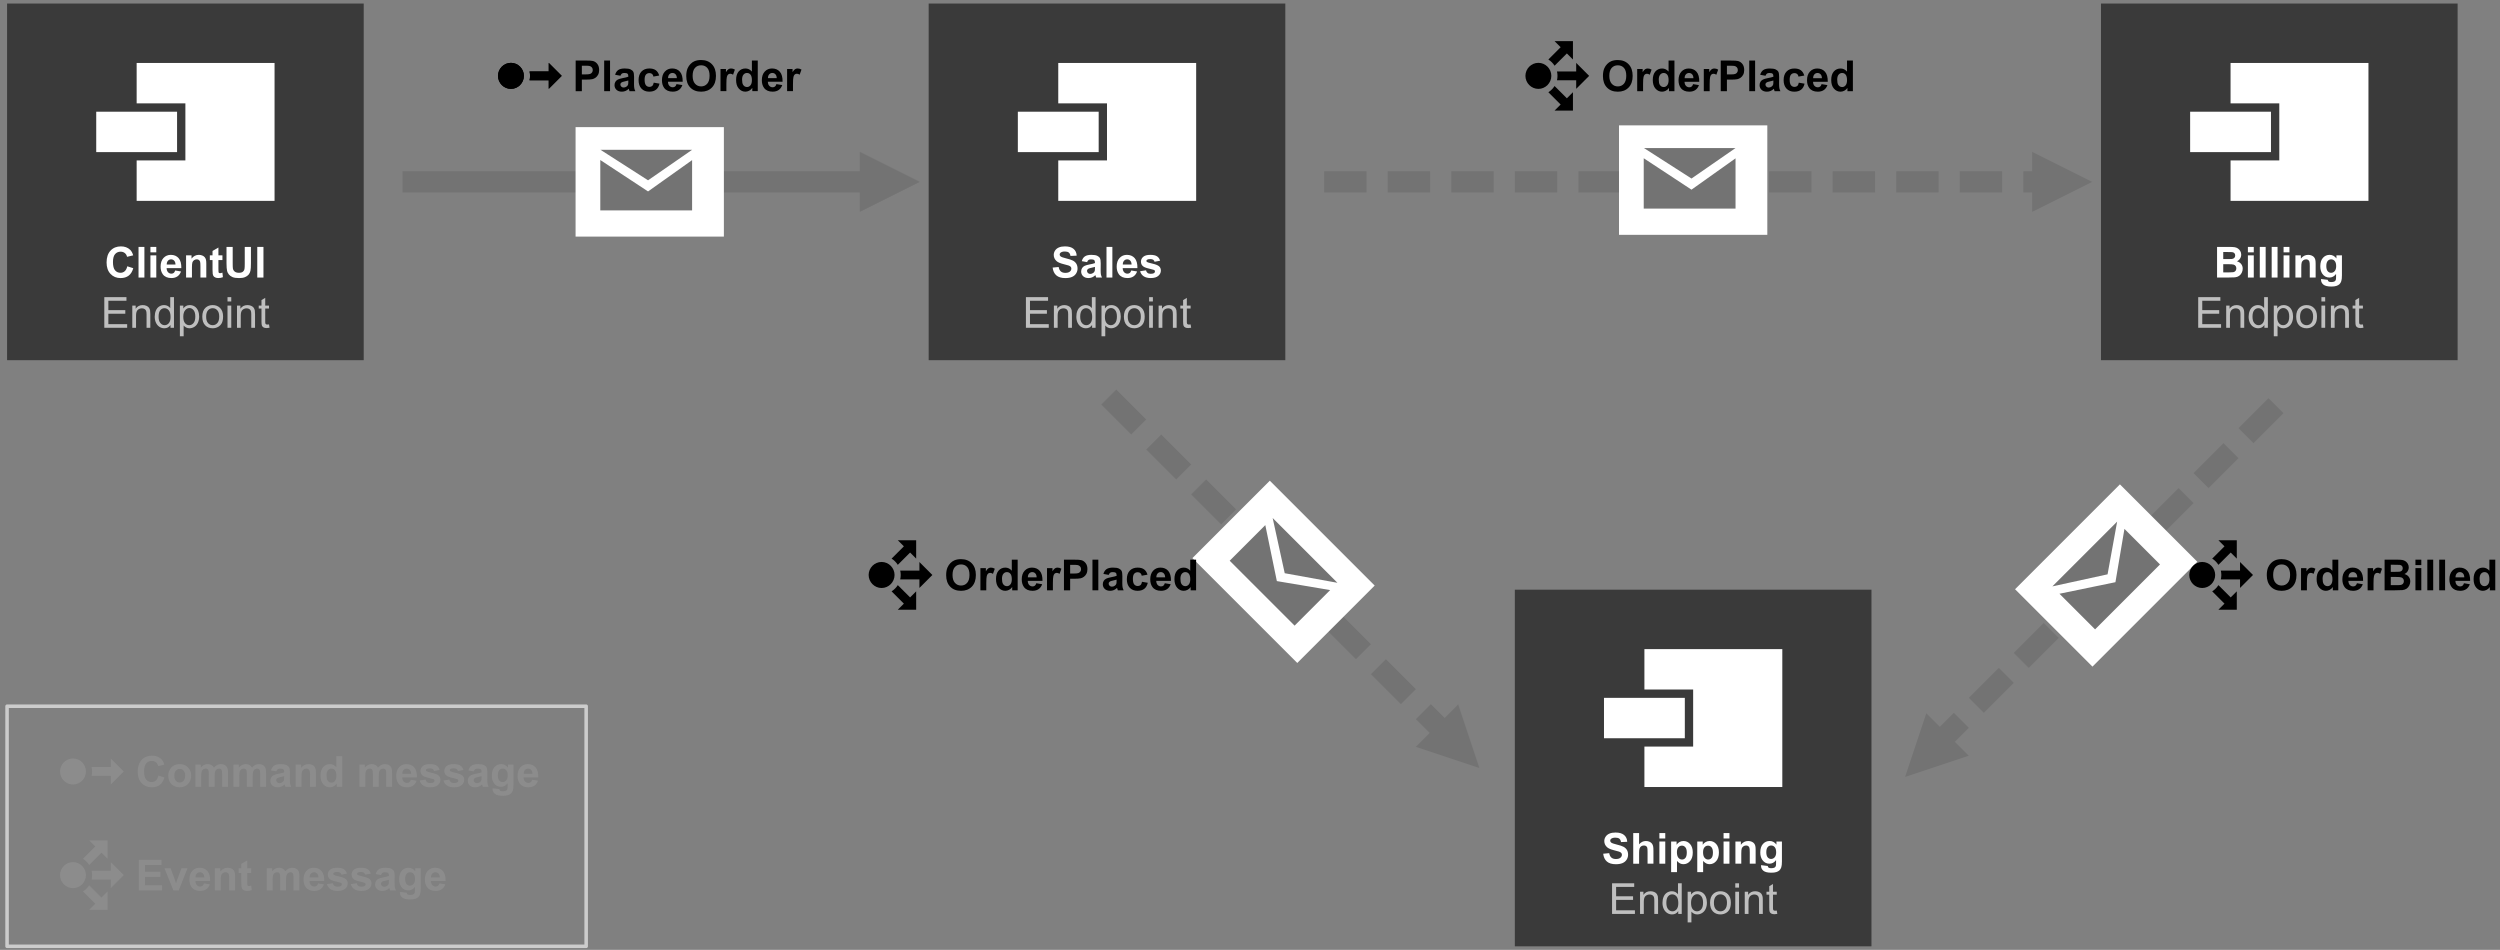 <?xml version="1.0" encoding="UTF-8" standalone="no"?><!DOCTYPE svg PUBLIC "-//W3C//DTD SVG 1.1//EN" "http://www.w3.org/Graphics/SVG/1.1/DTD/svg11.dtd"><svg width="100%" height="100%" viewBox="0 0 708 269" version="1.1" xmlns="http://www.w3.org/2000/svg" xmlns:xlink="http://www.w3.org/1999/xlink" xml:space="preserve" style="fill-rule:evenodd;clip-rule:evenodd;stroke-linejoin:round;stroke-miterlimit:1.5;"><rect x="0" y="0" width="708" height="269" fill="#808080" stroke="none"/><rect id="Artboard1" x="0" y="0" width="708" height="269" style="fill:none;"/><path d="M375.003,51.503l209,0" style="fill:none;stroke:#737373;stroke-width:6px;stroke-dasharray:12,6,0,0;"/><g><path d="M314.003,112.443l99,99" style="fill:none;stroke:#737373;stroke-width:6px;stroke-dasharray:12,6,0,0;"/><path d="M389.313,165.832l-29.699,-29.698l-21.92,21.92l29.699,29.698l21.92,-21.92Z" style="fill:#fff;"/><path id="email-3-icon" d="M363.833,162.335l-3.415,-15.631l18.345,18.344l-14.93,-2.713Zm-2.229,2.229l-3.271,-15.855l-10.089,10.089l18.385,18.384l10.07,-10.07l-15.095,-2.548Z" style="fill:#737373;fill-rule:nonzero;"/><path d="M418.962,217.5l-18.023,-6.008l12.015,-12.016l6.008,18.024Z" style="fill:#737373;"/></g><g><path d="M546.971,212.479l99,-99" style="fill:none;stroke:#737373;stroke-width:6px;stroke-dasharray:12,6,0,0;"/><path d="M600.36,137.17l-29.698,29.699l21.92,21.92l29.699,-29.699l-21.921,-21.92Z" style="fill:#fff;"/><path id="email-3-icon1" d="M596.864,162.65l-15.632,3.415l18.345,-18.345l-2.713,14.93Zm2.228,2.228l-15.855,3.272l10.089,10.089l18.385,-18.385l-10.071,-10.07l-2.548,15.094Z" style="fill:#737373;fill-rule:nonzero;"/><path d="M539.525,220.024l6.008,-18.024l12.016,12.016l-18.024,6.008Z" style="fill:#737373;"/></g><g><rect x="458.503" y="35.503" width="42" height="31" style="fill:#fff;"/><path id="email-3-icon2" d="M479.028,50.562l-13.468,-8.639l25.943,0l-12.475,8.639Zm0,3.152l-13.525,-8.898l0,14.267l26,0l0,-14.241l-12.475,8.872Z" style="fill:#737373;fill-rule:nonzero;"/></g><g id="Endpoint--Receiving---labeled-"><rect x="594.997" y="1.003" width="101" height="101" style="fill:#3a3a3a;"/><g><path d="M627.87,69.926l3.468,0c0.686,0 1.198,0.029 1.536,0.086c0.337,0.057 0.639,0.176 0.905,0.358c0.266,0.181 0.488,0.423 0.666,0.725c0.177,0.302 0.266,0.64 0.266,1.015c0,0.406 -0.109,0.779 -0.328,1.118c-0.219,0.34 -0.516,0.594 -0.891,0.764c0.529,0.153 0.935,0.416 1.219,0.787c0.284,0.371 0.426,0.807 0.426,1.308c0,0.394 -0.092,0.778 -0.275,1.151c-0.183,0.372 -0.434,0.67 -0.752,0.893c-0.317,0.223 -0.709,0.36 -1.174,0.412c-0.292,0.031 -0.997,0.051 -2.113,0.059l-2.953,0l0,-8.676Zm1.752,1.444l0,2.006l1.148,0c0.682,0 1.106,-0.01 1.272,-0.029c0.3,-0.036 0.536,-0.14 0.707,-0.311c0.172,-0.172 0.258,-0.398 0.258,-0.678c0,-0.268 -0.074,-0.486 -0.222,-0.654c-0.148,-0.167 -0.368,-0.269 -0.66,-0.304c-0.174,-0.02 -0.673,-0.03 -1.497,-0.03l-1.006,0Zm0,3.45l0,2.32l1.621,0c0.631,0 1.032,-0.018 1.201,-0.053c0.261,-0.048 0.473,-0.163 0.637,-0.346c0.163,-0.184 0.245,-0.43 0.245,-0.737c0,-0.261 -0.063,-0.482 -0.189,-0.663c-0.126,-0.182 -0.309,-0.314 -0.548,-0.397c-0.238,-0.082 -0.756,-0.124 -1.553,-0.124l-1.414,0Z" style="fill:#fff;fill-rule:nonzero;"/><path d="M636.605,71.465l0,-1.539l1.663,0l0,1.539l-1.663,0Zm0,7.137l0,-6.285l1.663,0l0,6.285l-1.663,0Z" style="fill:#fff;fill-rule:nonzero;"/><rect x="639.972" y="69.926" width="1.663" height="8.676" style="fill:#fff;fill-rule:nonzero;"/><rect x="643.339" y="69.926" width="1.663" height="8.676" style="fill:#fff;fill-rule:nonzero;"/><path d="M646.707,71.465l0,-1.539l1.663,0l0,1.539l-1.663,0Zm0,7.137l0,-6.285l1.663,0l0,6.285l-1.663,0Z" style="fill:#fff;fill-rule:nonzero;"/><path d="M655.791,78.602l-1.663,0l0,-3.208c0,-0.678 -0.036,-1.117 -0.107,-1.317c-0.071,-0.199 -0.186,-0.354 -0.346,-0.464c-0.16,-0.111 -0.352,-0.166 -0.577,-0.166c-0.288,0 -0.546,0.079 -0.775,0.237c-0.229,0.158 -0.386,0.367 -0.471,0.627c-0.084,0.261 -0.127,0.742 -0.127,1.444l0,2.847l-1.663,0l0,-6.285l1.545,0l0,0.923c0.548,-0.71 1.239,-1.065 2.071,-1.065c0.367,0 0.702,0.066 1.006,0.198c0.304,0.132 0.534,0.301 0.69,0.506c0.155,0.205 0.264,0.438 0.325,0.698c0.061,0.261 0.092,0.634 0.092,1.119l0,3.906Z" style="fill:#fff;fill-rule:nonzero;"/><path d="M657.324,79.016l1.899,0.231c0.032,0.221 0.105,0.373 0.219,0.455c0.158,0.119 0.407,0.178 0.746,0.178c0.434,0 0.759,-0.065 0.976,-0.195c0.146,-0.087 0.257,-0.227 0.332,-0.42c0.051,-0.139 0.077,-0.393 0.077,-0.764l0,-0.917c-0.497,0.678 -1.125,1.018 -1.882,1.018c-0.844,0 -1.513,-0.357 -2.006,-1.071c-0.387,-0.565 -0.58,-1.267 -0.58,-2.107c0,-1.054 0.253,-1.858 0.76,-2.415c0.507,-0.556 1.137,-0.834 1.891,-0.834c0.777,0 1.418,0.341 1.923,1.024l0,-0.882l1.557,0l0,5.64c0,0.741 -0.061,1.296 -0.184,1.663c-0.122,0.367 -0.294,0.655 -0.515,0.864c-0.221,0.209 -0.515,0.372 -0.884,0.491c-0.369,0.118 -0.836,0.177 -1.4,0.177c-1.065,0 -1.821,-0.182 -2.267,-0.547c-0.445,-0.365 -0.668,-0.828 -0.668,-1.388c0,-0.055 0.002,-0.122 0.006,-0.201Zm1.485,-3.687c0,0.667 0.129,1.155 0.388,1.465c0.258,0.309 0.577,0.464 0.955,0.464c0.407,0 0.75,-0.158 1.03,-0.476c0.28,-0.318 0.42,-0.788 0.42,-1.411c0,-0.651 -0.134,-1.135 -0.402,-1.45c-0.268,-0.316 -0.608,-0.474 -1.018,-0.474c-0.398,0 -0.727,0.155 -0.985,0.465c-0.259,0.309 -0.388,0.782 -0.388,1.417Z" style="fill:#fff;fill-rule:nonzero;"/><path d="M622.532,92.827l0,-8.676l6.273,0l0,1.024l-5.125,0l0,2.657l4.799,0l0,1.018l-4.799,0l0,2.953l5.326,0l0,1.024l-6.474,0Z" style="fill:#bfbfbf;fill-rule:nonzero;"/><path d="M630.456,92.827l0,-6.285l0.959,0l0,0.894c0.461,-0.691 1.128,-1.036 2,-1.036c0.379,0 0.727,0.068 1.045,0.204c0.317,0.136 0.555,0.315 0.713,0.536c0.157,0.221 0.268,0.483 0.331,0.787c0.04,0.197 0.059,0.542 0.059,1.036l0,3.864l-1.065,0l0,-3.823c0,-0.434 -0.041,-0.758 -0.124,-0.973c-0.083,-0.215 -0.23,-0.387 -0.441,-0.515c-0.211,-0.129 -0.459,-0.193 -0.743,-0.193c-0.454,0 -0.845,0.144 -1.175,0.432c-0.329,0.288 -0.494,0.835 -0.494,1.64l0,3.432l-1.065,0Z" style="fill:#bfbfbf;fill-rule:nonzero;"/><path d="M641.274,92.827l0,-0.793c-0.398,0.623 -0.984,0.935 -1.758,0.935c-0.501,0 -0.961,-0.138 -1.381,-0.414c-0.421,-0.276 -0.746,-0.662 -0.977,-1.157c-0.231,-0.495 -0.346,-1.064 -0.346,-1.707c0,-0.628 0.105,-1.197 0.314,-1.708c0.209,-0.511 0.522,-0.902 0.941,-1.174c0.418,-0.273 0.885,-0.409 1.402,-0.409c0.379,0 0.716,0.08 1.012,0.24c0.296,0.16 0.537,0.368 0.722,0.624l0,-3.113l1.059,0l0,8.676l-0.988,0Zm-3.367,-3.136c0,0.804 0.169,1.406 0.509,1.805c0.339,0.398 0.739,0.597 1.201,0.597c0.466,0 0.861,-0.19 1.187,-0.571c0.325,-0.381 0.488,-0.962 0.488,-1.743c0,-0.86 -0.166,-1.491 -0.497,-1.893c-0.332,-0.403 -0.74,-0.604 -1.225,-0.604c-0.474,0 -0.869,0.193 -1.187,0.58c-0.317,0.387 -0.476,0.996 -0.476,1.829Z" style="fill:#bfbfbf;fill-rule:nonzero;"/><path d="M643.937,95.236l0,-8.694l0.971,0l0,0.817c0.229,-0.32 0.487,-0.559 0.775,-0.719c0.288,-0.16 0.637,-0.24 1.047,-0.24c0.537,0 1.01,0.138 1.421,0.414c0.41,0.277 0.72,0.666 0.929,1.169c0.209,0.503 0.314,1.055 0.314,1.654c0,0.643 -0.116,1.222 -0.347,1.737c-0.23,0.515 -0.566,0.91 -1.006,1.184c-0.44,0.274 -0.902,0.411 -1.387,0.411c-0.356,0 -0.674,-0.075 -0.956,-0.225c-0.282,-0.15 -0.514,-0.339 -0.696,-0.568l0,3.06l-1.065,0Zm0.965,-5.516c0,0.809 0.164,1.407 0.491,1.793c0.327,0.387 0.724,0.58 1.19,0.58c0.473,0 0.878,-0.2 1.216,-0.6c0.337,-0.401 0.506,-1.021 0.506,-1.862c0,-0.801 -0.165,-1.4 -0.495,-1.799c-0.329,-0.398 -0.722,-0.597 -1.18,-0.597c-0.454,0 -0.855,0.212 -1.204,0.636c-0.35,0.424 -0.524,1.04 -0.524,1.849Z" style="fill:#bfbfbf;fill-rule:nonzero;"/><path d="M650.281,89.685c0,-1.164 0.324,-2.026 0.971,-2.587c0.54,-0.465 1.199,-0.698 1.976,-0.698c0.864,0 1.571,0.283 2.119,0.849c0.548,0.567 0.823,1.349 0.823,2.347c0,0.809 -0.122,1.445 -0.364,1.908c-0.243,0.464 -0.596,0.824 -1.06,1.08c-0.463,0.257 -0.969,0.385 -1.518,0.385c-0.879,0 -1.591,-0.282 -2.133,-0.846c-0.543,-0.564 -0.814,-1.377 -0.814,-2.438Zm1.095,0c0,0.804 0.176,1.407 0.527,1.808c0.351,0.4 0.793,0.6 1.325,0.6c0.529,0 0.969,-0.201 1.32,-0.603c0.351,-0.403 0.527,-1.016 0.527,-1.841c0,-0.777 -0.177,-1.366 -0.53,-1.766c-0.353,-0.401 -0.792,-0.601 -1.317,-0.601c-0.532,0 -0.974,0.199 -1.325,0.598c-0.351,0.398 -0.527,1 -0.527,1.805Z" style="fill:#bfbfbf;fill-rule:nonzero;"/><path d="M657.424,85.376l0,-1.225l1.065,0l0,1.225l-1.065,0Zm0,7.451l0,-6.285l1.065,0l0,6.285l-1.065,0Z" style="fill:#bfbfbf;fill-rule:nonzero;"/><path d="M660.111,92.827l0,-6.285l0.959,0l0,0.894c0.461,-0.691 1.128,-1.036 2,-1.036c0.379,0 0.727,0.068 1.044,0.204c0.318,0.136 0.556,0.315 0.714,0.536c0.157,0.221 0.268,0.483 0.331,0.787c0.039,0.197 0.059,0.542 0.059,1.036l0,3.864l-1.065,0l0,-3.823c0,-0.434 -0.041,-0.758 -0.124,-0.973c-0.083,-0.215 -0.23,-0.387 -0.441,-0.515c-0.211,-0.129 -0.459,-0.193 -0.743,-0.193c-0.454,0 -0.845,0.144 -1.175,0.432c-0.329,0.288 -0.494,0.835 -0.494,1.64l0,3.432l-1.065,0Z" style="fill:#bfbfbf;fill-rule:nonzero;"/><path d="M669.177,91.874l0.154,0.941c-0.3,0.063 -0.568,0.095 -0.805,0.095c-0.386,0 -0.686,-0.061 -0.899,-0.184c-0.213,-0.122 -0.363,-0.283 -0.45,-0.482c-0.087,-0.199 -0.13,-0.618 -0.13,-1.257l0,-3.616l-0.781,0l0,-0.829l0.781,0l0,-1.556l1.059,-0.639l0,2.195l1.071,0l0,0.829l-1.071,0l0,3.675c0,0.304 0.019,0.499 0.056,0.586c0.038,0.086 0.099,0.155 0.184,0.207c0.085,0.051 0.206,0.077 0.364,0.077c0.118,0 0.274,-0.014 0.467,-0.042Z" style="fill:#bfbfbf;fill-rule:nonzero;"/></g><g><path d="M631.693,17.832l0,11.441l13.804,0l0,16.16l-13.804,0l0,11.452l39.054,0l0,-39.053l-39.054,0Z" style="fill:#fff;fill-rule:nonzero;"/><rect x="620.247" y="31.636" width="22.893" height="11.441" style="fill:#fff;fill-rule:nonzero;"/></g></g><g id="Endpoint--Receiving---labeled-1"><rect x="429" y="167" width="101" height="101" style="fill:#3a3a3a;"/><g><path d="M454.02,241.775l1.705,-0.165c0.102,0.572 0.31,0.992 0.624,1.26c0.314,0.269 0.737,0.403 1.269,0.403c0.564,0 0.99,-0.12 1.276,-0.358c0.286,-0.239 0.429,-0.518 0.429,-0.838c0,-0.205 -0.06,-0.379 -0.181,-0.524c-0.12,-0.144 -0.33,-0.269 -0.63,-0.375c-0.205,-0.071 -0.673,-0.198 -1.403,-0.379c-0.939,-0.233 -1.597,-0.519 -1.976,-0.858c-0.533,-0.478 -0.799,-1.059 -0.799,-1.746c0,-0.442 0.125,-0.855 0.376,-1.24c0.25,-0.384 0.611,-0.677 1.083,-0.879c0.471,-0.201 1.04,-0.301 1.707,-0.301c1.089,0 1.908,0.238 2.459,0.716c0.55,0.477 0.839,1.114 0.867,1.911l-1.752,0.077c-0.075,-0.446 -0.236,-0.766 -0.482,-0.962c-0.247,-0.195 -0.617,-0.292 -1.11,-0.292c-0.509,0 -0.907,0.104 -1.195,0.313c-0.186,0.134 -0.278,0.314 -0.278,0.539c0,0.205 0.086,0.38 0.26,0.526c0.221,0.186 0.758,0.379 1.61,0.58c0.852,0.202 1.482,0.41 1.89,0.625c0.409,0.215 0.728,0.509 0.959,0.881c0.231,0.373 0.346,0.834 0.346,1.382c0,0.497 -0.138,0.963 -0.414,1.397c-0.276,0.434 -0.667,0.756 -1.172,0.968c-0.505,0.211 -1.134,0.316 -1.887,0.316c-1.097,0 -1.94,-0.253 -2.527,-0.76c-0.588,-0.507 -0.939,-1.246 -1.054,-2.217Z" style="fill:#fff;fill-rule:nonzero;"/><path d="M464.193,235.923l0,3.189c0.537,-0.627 1.178,-0.941 1.924,-0.941c0.382,0 0.727,0.071 1.035,0.213c0.308,0.142 0.54,0.324 0.696,0.545c0.155,0.221 0.262,0.465 0.319,0.734c0.057,0.268 0.086,0.684 0.086,1.248l0,3.687l-1.663,0l0,-3.32c0,-0.659 -0.032,-1.077 -0.095,-1.254c-0.063,-0.178 -0.174,-0.319 -0.334,-0.423c-0.16,-0.105 -0.36,-0.157 -0.601,-0.157c-0.276,0 -0.523,0.067 -0.74,0.201c-0.217,0.134 -0.375,0.336 -0.476,0.607c-0.101,0.27 -0.151,0.669 -0.151,1.198l0,3.148l-1.663,0l0,-8.675l1.663,0Z" style="fill:#fff;fill-rule:nonzero;"/><path d="M469.94,237.461l0,-1.538l1.662,0l0,1.538l-1.662,0Zm0,7.137l0,-6.285l1.662,0l0,6.285l-1.662,0Z" style="fill:#fff;fill-rule:nonzero;"/><path d="M473.26,238.313l1.55,0l0,0.924c0.201,-0.316 0.473,-0.572 0.817,-0.77c0.343,-0.197 0.724,-0.296 1.142,-0.296c0.73,0 1.349,0.286 1.858,0.858c0.509,0.573 0.764,1.37 0.764,2.391c0,1.05 -0.257,1.865 -0.77,2.447c-0.513,0.582 -1.134,0.873 -1.864,0.873c-0.347,0 -0.662,-0.069 -0.944,-0.207c-0.282,-0.138 -0.579,-0.375 -0.891,-0.71l0,3.166l-1.662,0l0,-8.676Zm1.645,3.036c0,0.707 0.14,1.228 0.42,1.566c0.28,0.337 0.621,0.506 1.024,0.506c0.386,0 0.708,-0.155 0.964,-0.465c0.257,-0.31 0.385,-0.818 0.385,-1.524c0,-0.659 -0.132,-1.148 -0.397,-1.467c-0.264,-0.32 -0.591,-0.48 -0.982,-0.48c-0.406,0 -0.744,0.157 -1.012,0.471c-0.268,0.313 -0.402,0.778 -0.402,1.393Z" style="fill:#fff;fill-rule:nonzero;"/><path d="M480.663,238.313l1.55,0l0,0.924c0.202,-0.316 0.474,-0.572 0.817,-0.77c0.343,-0.197 0.724,-0.296 1.142,-0.296c0.73,0 1.35,0.286 1.858,0.858c0.509,0.573 0.764,1.37 0.764,2.391c0,1.05 -0.257,1.865 -0.769,2.447c-0.513,0.582 -1.135,0.873 -1.865,0.873c-0.347,0 -0.661,-0.069 -0.944,-0.207c-0.282,-0.138 -0.578,-0.375 -0.89,-0.71l0,3.166l-1.663,0l0,-8.676Zm1.645,3.036c0,0.707 0.14,1.228 0.42,1.566c0.28,0.337 0.622,0.506 1.024,0.506c0.387,0 0.708,-0.155 0.965,-0.465c0.256,-0.31 0.384,-0.818 0.384,-1.524c0,-0.659 -0.132,-1.148 -0.396,-1.467c-0.264,-0.32 -0.592,-0.48 -0.983,-0.48c-0.406,0 -0.743,0.157 -1.012,0.471c-0.268,0.313 -0.402,0.778 -0.402,1.393Z" style="fill:#fff;fill-rule:nonzero;"/><path d="M488.114,237.461l0,-1.538l1.663,0l0,1.538l-1.663,0Zm0,7.137l0,-6.285l1.663,0l0,6.285l-1.663,0Z" style="fill:#fff;fill-rule:nonzero;"/><path d="M497.198,244.598l-1.663,0l0,-3.207c0,-0.679 -0.036,-1.118 -0.107,-1.317c-0.071,-0.199 -0.186,-0.354 -0.346,-0.465c-0.16,-0.11 -0.352,-0.165 -0.577,-0.165c-0.288,0 -0.546,0.079 -0.775,0.236c-0.229,0.158 -0.386,0.367 -0.471,0.628c-0.085,0.26 -0.127,0.741 -0.127,1.444l0,2.846l-1.663,0l0,-6.285l1.545,0l0,0.924c0.548,-0.711 1.239,-1.066 2.071,-1.066c0.367,0 0.702,0.066 1.006,0.199c0.304,0.132 0.534,0.3 0.689,0.506c0.156,0.205 0.265,0.438 0.326,0.698c0.061,0.26 0.092,0.633 0.092,1.118l0,3.906Z" style="fill:#fff;fill-rule:nonzero;"/><path d="M498.73,245.013l1.9,0.23c0.032,0.221 0.105,0.373 0.219,0.456c0.158,0.118 0.406,0.178 0.746,0.178c0.434,0 0.759,-0.066 0.976,-0.196c0.146,-0.087 0.257,-0.227 0.332,-0.42c0.051,-0.138 0.077,-0.392 0.077,-0.763l0,-0.918c-0.498,0.679 -1.125,1.018 -1.882,1.018c-0.845,0 -1.513,-0.357 -2.007,-1.071c-0.386,-0.564 -0.58,-1.266 -0.58,-2.107c0,-1.053 0.254,-1.858 0.761,-2.414c0.507,-0.556 1.137,-0.835 1.891,-0.835c0.777,0 1.418,0.342 1.923,1.024l0,-0.882l1.556,0l0,5.64c0,0.742 -0.061,1.296 -0.183,1.663c-0.122,0.367 -0.294,0.655 -0.515,0.864c-0.221,0.209 -0.516,0.373 -0.885,0.491c-0.368,0.119 -0.835,0.178 -1.399,0.178c-1.065,0 -1.821,-0.183 -2.267,-0.547c-0.446,-0.365 -0.668,-0.828 -0.668,-1.388c0,-0.055 0.001,-0.123 0.005,-0.201Zm1.486,-3.687c0,0.666 0.129,1.155 0.387,1.464c0.259,0.31 0.577,0.465 0.956,0.465c0.407,0 0.75,-0.159 1.03,-0.476c0.28,-0.318 0.42,-0.789 0.42,-1.412c0,-0.651 -0.134,-1.134 -0.402,-1.45c-0.269,-0.315 -0.608,-0.473 -1.018,-0.473c-0.399,0 -0.727,0.155 -0.986,0.464c-0.258,0.31 -0.387,0.782 -0.387,1.418Z" style="fill:#fff;fill-rule:nonzero;"/><path d="M456.535,258.824l0,-8.676l6.273,0l0,1.024l-5.125,0l0,2.657l4.8,0l0,1.018l-4.8,0l0,2.953l5.327,0l0,1.024l-6.475,0Z" style="fill:#bfbfbf;fill-rule:nonzero;"/><path d="M464.459,258.824l0,-6.285l0.959,0l0,0.893c0.462,-0.69 1.129,-1.035 2,-1.035c0.379,0 0.727,0.068 1.045,0.204c0.318,0.136 0.555,0.315 0.713,0.535c0.158,0.221 0.268,0.484 0.332,0.788c0.039,0.197 0.059,0.542 0.059,1.035l0,3.865l-1.066,0l0,-3.823c0,-0.434 -0.041,-0.759 -0.124,-0.974c-0.083,-0.215 -0.23,-0.387 -0.441,-0.515c-0.211,-0.128 -0.458,-0.192 -0.742,-0.192c-0.454,0 -0.846,0.144 -1.175,0.432c-0.33,0.288 -0.494,0.834 -0.494,1.639l0,3.433l-1.066,0Z" style="fill:#bfbfbf;fill-rule:nonzero;"/><path d="M475.278,258.824l0,-0.793c-0.399,0.623 -0.985,0.935 -1.758,0.935c-0.501,0 -0.962,-0.138 -1.382,-0.415c-0.42,-0.276 -0.746,-0.661 -0.976,-1.157c-0.231,-0.495 -0.347,-1.064 -0.347,-1.707c0,-0.627 0.105,-1.196 0.314,-1.707c0.209,-0.511 0.523,-0.903 0.941,-1.175c0.418,-0.272 0.886,-0.408 1.403,-0.408c0.378,0 0.716,0.08 1.012,0.239c0.295,0.16 0.536,0.368 0.722,0.625l0,-3.113l1.059,0l0,8.676l-0.988,0Zm-3.368,-3.137c0,0.805 0.17,1.407 0.509,1.805c0.339,0.399 0.74,0.598 1.201,0.598c0.466,0 0.862,-0.191 1.187,-0.571c0.326,-0.381 0.488,-0.962 0.488,-1.743c0,-0.86 -0.165,-1.491 -0.497,-1.894c-0.331,-0.402 -0.74,-0.603 -1.225,-0.603c-0.473,0 -0.869,0.193 -1.186,0.579c-0.318,0.387 -0.477,0.997 -0.477,1.829Z" style="fill:#bfbfbf;fill-rule:nonzero;"/><path d="M477.941,261.232l0,-8.693l0.97,0l0,0.816c0.229,-0.319 0.487,-0.559 0.775,-0.719c0.288,-0.159 0.638,-0.239 1.048,-0.239c0.536,0 1.01,0.138 1.42,0.414c0.411,0.276 0.72,0.666 0.929,1.169c0.209,0.503 0.314,1.054 0.314,1.654c0,0.643 -0.115,1.222 -0.346,1.737c-0.231,0.515 -0.566,0.909 -1.006,1.183c-0.44,0.275 -0.903,0.412 -1.388,0.412c-0.355,0 -0.674,-0.075 -0.956,-0.225c-0.282,-0.15 -0.514,-0.34 -0.695,-0.568l0,3.059l-1.065,0Zm0.964,-5.515c0,0.809 0.164,1.406 0.491,1.793c0.328,0.386 0.724,0.58 1.19,0.58c0.473,0 0.879,-0.2 1.216,-0.601c0.337,-0.4 0.506,-1.021 0.506,-1.861c0,-0.801 -0.165,-1.401 -0.494,-1.799c-0.33,-0.399 -0.723,-0.598 -1.181,-0.598c-0.453,0 -0.855,0.212 -1.204,0.636c-0.349,0.424 -0.524,1.041 -0.524,1.85Z" style="fill:#bfbfbf;fill-rule:nonzero;"/><path d="M484.285,255.681c0,-1.164 0.323,-2.026 0.97,-2.586c0.541,-0.465 1.2,-0.698 1.977,-0.698c0.864,0 1.57,0.283 2.118,0.849c0.549,0.566 0.823,1.348 0.823,2.346c0,0.809 -0.121,1.445 -0.364,1.909c-0.243,0.464 -0.596,0.824 -1.059,1.08c-0.464,0.256 -0.97,0.385 -1.518,0.385c-0.88,0 -1.591,-0.282 -2.134,-0.847c-0.542,-0.564 -0.813,-1.377 -0.813,-2.438Zm1.095,0c0,0.805 0.175,1.408 0.526,1.808c0.351,0.401 0.793,0.601 1.326,0.601c0.528,0 0.968,-0.201 1.32,-0.604c0.351,-0.402 0.526,-1.016 0.526,-1.84c0,-0.778 -0.176,-1.366 -0.529,-1.767c-0.354,-0.4 -0.792,-0.6 -1.317,-0.6c-0.533,0 -0.975,0.199 -1.326,0.597c-0.351,0.399 -0.526,1 -0.526,1.805Z" style="fill:#bfbfbf;fill-rule:nonzero;"/><path d="M491.428,251.373l0,-1.225l1.065,0l0,1.225l-1.065,0Zm0,7.451l0,-6.285l1.065,0l0,6.285l-1.065,0Z" style="fill:#bfbfbf;fill-rule:nonzero;"/><path d="M494.114,258.824l0,-6.285l0.959,0l0,0.893c0.462,-0.69 1.128,-1.035 2,-1.035c0.379,0 0.727,0.068 1.045,0.204c0.318,0.136 0.555,0.315 0.713,0.535c0.158,0.221 0.268,0.484 0.331,0.788c0.04,0.197 0.06,0.542 0.06,1.035l0,3.865l-1.066,0l0,-3.823c0,-0.434 -0.041,-0.759 -0.124,-0.974c-0.083,-0.215 -0.23,-0.387 -0.441,-0.515c-0.211,-0.128 -0.458,-0.192 -0.742,-0.192c-0.454,0 -0.846,0.144 -1.175,0.432c-0.33,0.288 -0.494,0.834 -0.494,1.639l0,3.433l-1.066,0Z" style="fill:#bfbfbf;fill-rule:nonzero;"/><path d="M503.181,257.871l0.154,0.941c-0.3,0.063 -0.569,0.094 -0.805,0.094c-0.387,0 -0.687,-0.061 -0.9,-0.183c-0.213,-0.122 -0.363,-0.283 -0.45,-0.482c-0.086,-0.2 -0.13,-0.619 -0.13,-1.258l0,-3.616l-0.781,0l0,-0.828l0.781,0l0,-1.557l1.06,-0.639l0,2.196l1.071,0l0,0.828l-1.071,0l0,3.675c0,0.304 0.018,0.499 0.056,0.586c0.037,0.087 0.098,0.156 0.183,0.207c0.085,0.052 0.206,0.077 0.364,0.077c0.119,0 0.274,-0.014 0.468,-0.041Z" style="fill:#bfbfbf;fill-rule:nonzero;"/></g><g><path d="M465.697,183.829l0,11.441l13.803,0l0,16.16l-13.803,0l0,11.452l39.053,0l0,-39.053l-39.053,0Z" style="fill:#fff;fill-rule:nonzero;"/><rect x="454.25" y="197.632" width="22.893" height="11.441" style="fill:#fff;fill-rule:nonzero;"/></g></g><g id="Endpoint--Receiving---labeled-2"><rect x="263.003" y="1.003" width="101" height="101" style="fill:#3a3a3a;"/><g><path d="M298.105,75.779l1.704,-0.166c0.103,0.572 0.311,0.992 0.625,1.261c0.313,0.268 0.736,0.402 1.269,0.402c0.564,0 0.989,-0.119 1.275,-0.358c0.286,-0.239 0.429,-0.518 0.429,-0.837c0,-0.205 -0.06,-0.38 -0.18,-0.524c-0.12,-0.144 -0.331,-0.269 -0.63,-0.376c-0.206,-0.071 -0.673,-0.197 -1.403,-0.379c-0.939,-0.232 -1.598,-0.518 -1.977,-0.858c-0.532,-0.477 -0.798,-1.059 -0.798,-1.746c0,-0.441 0.125,-0.855 0.375,-1.239c0.251,-0.385 0.612,-0.678 1.083,-0.879c0.472,-0.201 1.041,-0.302 1.708,-0.302c1.089,0 1.908,0.239 2.459,0.716c0.55,0.477 0.839,1.115 0.867,1.912l-1.752,0.077c-0.075,-0.446 -0.236,-0.767 -0.482,-0.962c-0.247,-0.195 -0.617,-0.293 -1.11,-0.293c-0.509,0 -0.908,0.104 -1.196,0.314c-0.185,0.134 -0.278,0.313 -0.278,0.538c0,0.205 0.087,0.381 0.261,0.527c0.221,0.185 0.757,0.379 1.609,0.58c0.853,0.201 1.483,0.409 1.891,0.624c0.409,0.215 0.728,0.509 0.959,0.882c0.231,0.373 0.346,0.833 0.346,1.382c0,0.497 -0.138,0.962 -0.414,1.396c-0.276,0.434 -0.667,0.757 -1.172,0.968c-0.505,0.211 -1.134,0.317 -1.888,0.317c-1.097,0 -1.939,-0.254 -2.527,-0.761c-0.588,-0.507 -0.939,-1.246 -1.053,-2.216Z" style="fill:#fff;fill-rule:nonzero;"/><path d="M307.864,74.234l-1.509,-0.272c0.169,-0.608 0.461,-1.057 0.875,-1.349c0.415,-0.292 1.03,-0.438 1.847,-0.438c0.742,0 1.294,0.088 1.657,0.263c0.363,0.176 0.618,0.399 0.766,0.669c0.148,0.27 0.222,0.766 0.222,1.488l-0.018,1.941c0,0.553 0.027,0.96 0.08,1.222c0.054,0.263 0.153,0.544 0.299,0.844l-1.645,0c-0.043,-0.111 -0.097,-0.274 -0.16,-0.491c-0.027,-0.099 -0.047,-0.164 -0.059,-0.196c-0.284,0.276 -0.588,0.484 -0.911,0.622c-0.324,0.138 -0.669,0.207 -1.036,0.207c-0.647,0 -1.157,-0.176 -1.53,-0.527c-0.373,-0.351 -0.559,-0.795 -0.559,-1.331c0,-0.356 0.085,-0.672 0.254,-0.95c0.17,-0.278 0.408,-0.492 0.713,-0.639c0.306,-0.148 0.747,-0.278 1.323,-0.388c0.777,-0.146 1.316,-0.282 1.616,-0.408l0,-0.166c0,-0.32 -0.079,-0.548 -0.237,-0.684c-0.158,-0.136 -0.456,-0.204 -0.894,-0.204c-0.295,0 -0.526,0.058 -0.692,0.175c-0.166,0.116 -0.3,0.32 -0.402,0.612Zm2.225,1.35c-0.213,0.071 -0.551,0.155 -1.012,0.254c-0.462,0.099 -0.764,0.195 -0.906,0.29c-0.217,0.154 -0.325,0.349 -0.325,0.586c0,0.233 0.087,0.434 0.26,0.604c0.174,0.169 0.395,0.254 0.663,0.254c0.3,0 0.586,-0.099 0.858,-0.296c0.201,-0.15 0.334,-0.333 0.397,-0.55c0.043,-0.142 0.065,-0.413 0.065,-0.811l0,-0.331Z" style="fill:#fff;fill-rule:nonzero;"/><rect x="313.361" y="69.926" width="1.663" height="8.676" style="fill:#fff;fill-rule:nonzero;"/><path d="M320.368,76.601l1.657,0.279c-0.213,0.607 -0.549,1.07 -1.009,1.387c-0.459,0.318 -1.034,0.477 -1.725,0.477c-1.093,0 -1.901,-0.357 -2.426,-1.071c-0.414,-0.572 -0.622,-1.294 -0.622,-2.166c0,-1.042 0.273,-1.858 0.817,-2.447c0.545,-0.59 1.233,-0.885 2.066,-0.885c0.935,0 1.672,0.309 2.213,0.926c0.54,0.617 0.799,1.563 0.775,2.838l-4.166,0c0.012,0.493 0.146,0.876 0.402,1.151c0.257,0.274 0.576,0.411 0.959,0.411c0.26,0 0.479,-0.071 0.657,-0.213c0.177,-0.142 0.312,-0.371 0.402,-0.687Zm0.095,-1.68c-0.012,-0.482 -0.136,-0.848 -0.373,-1.098c-0.237,-0.251 -0.525,-0.376 -0.864,-0.376c-0.363,0 -0.663,0.132 -0.899,0.397c-0.237,0.264 -0.354,0.623 -0.35,1.077l2.486,0Z" style="fill:#fff;fill-rule:nonzero;"/><path d="M322.883,76.809l1.669,-0.255c0.071,0.324 0.215,0.569 0.432,0.737c0.217,0.168 0.521,0.251 0.912,0.251c0.43,0 0.753,-0.078 0.97,-0.236c0.146,-0.111 0.219,-0.259 0.219,-0.444c0,-0.126 -0.039,-0.231 -0.118,-0.314c-0.083,-0.079 -0.268,-0.152 -0.556,-0.219c-1.342,-0.296 -2.192,-0.566 -2.551,-0.811c-0.497,-0.339 -0.746,-0.81 -0.746,-1.414c0,-0.544 0.215,-1.002 0.645,-1.373c0.43,-0.371 1.097,-0.556 2.001,-0.556c0.86,0 1.499,0.14 1.917,0.42c0.418,0.28 0.706,0.694 0.864,1.243l-1.568,0.29c-0.067,-0.245 -0.195,-0.432 -0.382,-0.562c-0.187,-0.131 -0.455,-0.196 -0.802,-0.196c-0.438,0 -0.751,0.061 -0.941,0.184c-0.126,0.086 -0.189,0.199 -0.189,0.337c0,0.118 0.055,0.219 0.166,0.302c0.149,0.11 0.667,0.266 1.553,0.467c0.886,0.202 1.504,0.448 1.855,0.74c0.347,0.296 0.521,0.708 0.521,1.237c0,0.576 -0.241,1.071 -0.722,1.485c-0.481,0.415 -1.193,0.622 -2.136,0.622c-0.856,0 -1.534,-0.174 -2.033,-0.521c-0.499,-0.347 -0.826,-0.819 -0.98,-1.414Z" style="fill:#fff;fill-rule:nonzero;"/><path d="M290.539,92.827l0,-8.676l6.273,0l0,1.024l-5.125,0l0,2.657l4.799,0l0,1.018l-4.799,0l0,2.953l5.326,0l0,1.024l-6.474,0Z" style="fill:#bfbfbf;fill-rule:nonzero;"/><path d="M298.463,92.827l0,-6.285l0.959,0l0,0.894c0.461,-0.691 1.128,-1.036 2,-1.036c0.379,0 0.727,0.068 1.044,0.204c0.318,0.136 0.556,0.315 0.714,0.536c0.157,0.221 0.268,0.483 0.331,0.787c0.039,0.197 0.059,0.542 0.059,1.036l0,3.864l-1.065,0l0,-3.823c0,-0.434 -0.042,-0.758 -0.124,-0.973c-0.083,-0.215 -0.23,-0.387 -0.441,-0.515c-0.211,-0.129 -0.459,-0.193 -0.743,-0.193c-0.454,0 -0.845,0.144 -1.175,0.432c-0.329,0.288 -0.494,0.835 -0.494,1.64l0,3.432l-1.065,0Z" style="fill:#bfbfbf;fill-rule:nonzero;"/><path d="M309.281,92.827l0,-0.793c-0.399,0.623 -0.984,0.935 -1.758,0.935c-0.501,0 -0.961,-0.138 -1.382,-0.414c-0.42,-0.276 -0.745,-0.662 -0.976,-1.157c-0.231,-0.495 -0.346,-1.064 -0.346,-1.707c0,-0.628 0.104,-1.197 0.313,-1.708c0.21,-0.511 0.523,-0.902 0.941,-1.174c0.419,-0.273 0.886,-0.409 1.403,-0.409c0.379,0 0.716,0.08 1.012,0.24c0.296,0.16 0.537,0.368 0.722,0.624l0,-3.113l1.059,0l0,8.676l-0.988,0Zm-3.367,-3.136c0,0.804 0.169,1.406 0.509,1.805c0.339,0.398 0.739,0.597 1.201,0.597c0.465,0 0.861,-0.19 1.186,-0.571c0.326,-0.381 0.489,-0.962 0.489,-1.743c0,-0.86 -0.166,-1.491 -0.497,-1.893c-0.332,-0.403 -0.74,-0.604 -1.225,-0.604c-0.474,0 -0.869,0.193 -1.187,0.58c-0.318,0.387 -0.476,0.996 -0.476,1.829Z" style="fill:#bfbfbf;fill-rule:nonzero;"/><path d="M311.944,95.236l0,-8.694l0.971,0l0,0.817c0.228,-0.32 0.487,-0.559 0.775,-0.719c0.288,-0.16 0.637,-0.24 1.047,-0.24c0.537,0 1.01,0.138 1.421,0.414c0.41,0.277 0.72,0.666 0.929,1.169c0.209,0.503 0.313,1.055 0.313,1.654c0,0.643 -0.115,1.222 -0.346,1.737c-0.231,0.515 -0.566,0.91 -1.006,1.184c-0.44,0.274 -0.902,0.411 -1.388,0.411c-0.355,0 -0.673,-0.075 -0.955,-0.225c-0.282,-0.15 -0.514,-0.339 -0.696,-0.568l0,3.06l-1.065,0Zm0.965,-5.516c0,0.809 0.163,1.407 0.491,1.793c0.327,0.387 0.724,0.58 1.189,0.58c0.474,0 0.879,-0.2 1.217,-0.6c0.337,-0.401 0.506,-1.021 0.506,-1.862c0,-0.801 -0.165,-1.4 -0.495,-1.799c-0.329,-0.398 -0.723,-0.597 -1.18,-0.597c-0.454,0 -0.855,0.212 -1.205,0.636c-0.349,0.424 -0.523,1.04 -0.523,1.849Z" style="fill:#bfbfbf;fill-rule:nonzero;"/><path d="M318.288,89.685c0,-1.164 0.324,-2.026 0.971,-2.587c0.54,-0.465 1.199,-0.698 1.976,-0.698c0.864,0 1.57,0.283 2.119,0.849c0.548,0.567 0.822,1.349 0.822,2.347c0,0.809 -0.121,1.445 -0.363,1.908c-0.243,0.464 -0.596,0.824 -1.06,1.08c-0.463,0.257 -0.969,0.385 -1.518,0.385c-0.88,0 -1.591,-0.282 -2.133,-0.846c-0.543,-0.564 -0.814,-1.377 -0.814,-2.438Zm1.095,0c0,0.804 0.175,1.407 0.527,1.808c0.351,0.4 0.793,0.6 1.325,0.6c0.529,0 0.969,-0.201 1.32,-0.603c0.351,-0.403 0.527,-1.016 0.527,-1.841c0,-0.777 -0.177,-1.366 -0.53,-1.766c-0.353,-0.401 -0.792,-0.601 -1.317,-0.601c-0.532,0 -0.974,0.199 -1.325,0.598c-0.352,0.398 -0.527,1 -0.527,1.805Z" style="fill:#bfbfbf;fill-rule:nonzero;"/><path d="M325.431,85.376l0,-1.225l1.065,0l0,1.225l-1.065,0Zm0,7.451l0,-6.285l1.065,0l0,6.285l-1.065,0Z" style="fill:#bfbfbf;fill-rule:nonzero;"/><path d="M328.118,92.827l0,-6.285l0.959,0l0,0.894c0.461,-0.691 1.128,-1.036 2,-1.036c0.379,0 0.727,0.068 1.044,0.204c0.318,0.136 0.556,0.315 0.713,0.536c0.158,0.221 0.269,0.483 0.332,0.787c0.039,0.197 0.059,0.542 0.059,1.036l0,3.864l-1.065,0l0,-3.823c0,-0.434 -0.042,-0.758 -0.124,-0.973c-0.083,-0.215 -0.23,-0.387 -0.441,-0.515c-0.211,-0.129 -0.459,-0.193 -0.743,-0.193c-0.454,0 -0.845,0.144 -1.175,0.432c-0.329,0.288 -0.494,0.835 -0.494,1.64l0,3.432l-1.065,0Z" style="fill:#bfbfbf;fill-rule:nonzero;"/><path d="M337.184,91.874l0.154,0.941c-0.3,0.063 -0.568,0.095 -0.805,0.095c-0.386,0 -0.686,-0.061 -0.899,-0.184c-0.213,-0.122 -0.363,-0.283 -0.45,-0.482c-0.087,-0.199 -0.13,-0.618 -0.13,-1.257l0,-3.616l-0.781,0l0,-0.829l0.781,0l0,-1.556l1.059,-0.639l0,2.195l1.071,0l0,0.829l-1.071,0l0,3.675c0,0.304 0.019,0.499 0.056,0.586c0.038,0.086 0.099,0.155 0.184,0.207c0.085,0.051 0.206,0.077 0.364,0.077c0.118,0 0.274,-0.014 0.467,-0.042Z" style="fill:#bfbfbf;fill-rule:nonzero;"/></g><g><path d="M299.7,17.832l0,11.441l13.803,0l0,16.16l-13.803,0l0,11.452l39.053,0l0,-39.053l-39.053,0Z" style="fill:#fff;fill-rule:nonzero;"/><rect x="288.253" y="31.636" width="22.893" height="11.441" style="fill:#fff;fill-rule:nonzero;"/></g></g><rect x="2.003" y="1.003" width="101" height="101" style="fill:#3a3a3a;"/><g><path d="M36.043,75.412l1.698,0.538c-0.26,0.947 -0.693,1.651 -1.299,2.11c-0.606,0.46 -1.374,0.69 -2.305,0.69c-1.152,0 -2.099,-0.394 -2.841,-1.181c-0.741,-0.787 -1.112,-1.863 -1.112,-3.228c0,-1.444 0.373,-2.566 1.118,-3.365c0.746,-0.799 1.726,-1.198 2.942,-1.198c1.061,0 1.923,0.314 2.586,0.941c0.394,0.371 0.69,0.903 0.887,1.598l-1.734,0.414c-0.102,-0.45 -0.316,-0.805 -0.642,-1.065c-0.325,-0.261 -0.721,-0.391 -1.186,-0.391c-0.643,0 -1.165,0.231 -1.566,0.693c-0.4,0.461 -0.6,1.209 -0.6,2.243c0,1.096 0.197,1.878 0.592,2.343c0.394,0.466 0.907,0.698 1.538,0.698c0.466,0 0.866,-0.148 1.202,-0.443c0.335,-0.296 0.576,-0.762 0.722,-1.397Z" style="fill:#fff;fill-rule:nonzero;"/><rect x="39.232" y="69.926" width="1.663" height="8.676" style="fill:#fff;fill-rule:nonzero;"/><path d="M42.6,71.465l0,-1.539l1.663,0l0,1.539l-1.663,0Zm0,7.137l0,-6.285l1.663,0l0,6.285l-1.663,0Z" style="fill:#fff;fill-rule:nonzero;"/><path d="M49.607,76.601l1.657,0.279c-0.213,0.607 -0.55,1.07 -1.009,1.387c-0.46,0.318 -1.035,0.477 -1.725,0.477c-1.093,0 -1.902,-0.357 -2.427,-1.071c-0.414,-0.572 -0.621,-1.294 -0.621,-2.166c0,-1.042 0.272,-1.858 0.816,-2.447c0.545,-0.59 1.233,-0.885 2.066,-0.885c0.935,0 1.673,0.309 2.213,0.926c0.541,0.617 0.799,1.563 0.775,2.838l-4.166,0c0.012,0.493 0.146,0.876 0.403,1.151c0.256,0.274 0.576,0.411 0.958,0.411c0.261,0 0.48,-0.071 0.657,-0.213c0.178,-0.142 0.312,-0.371 0.403,-0.687Zm0.094,-1.68c-0.012,-0.482 -0.136,-0.848 -0.373,-1.098c-0.236,-0.251 -0.524,-0.376 -0.864,-0.376c-0.363,0 -0.662,0.132 -0.899,0.397c-0.237,0.264 -0.353,0.623 -0.349,1.077l2.485,0Z" style="fill:#fff;fill-rule:nonzero;"/><path d="M58.424,78.602l-1.663,0l0,-3.208c0,-0.678 -0.035,-1.117 -0.106,-1.317c-0.071,-0.199 -0.187,-0.354 -0.346,-0.464c-0.16,-0.111 -0.352,-0.166 -0.577,-0.166c-0.288,0 -0.547,0.079 -0.776,0.237c-0.228,0.158 -0.385,0.367 -0.47,0.627c-0.085,0.261 -0.127,0.742 -0.127,1.444l0,2.847l-1.663,0l0,-6.285l1.544,0l0,0.923c0.549,-0.71 1.239,-1.065 2.072,-1.065c0.367,0 0.702,0.066 1.006,0.198c0.303,0.132 0.533,0.301 0.689,0.506c0.156,0.205 0.264,0.438 0.326,0.698c0.061,0.261 0.091,0.634 0.091,1.119l0,3.906Z" style="fill:#fff;fill-rule:nonzero;"/><path d="M62.993,72.317l0,1.325l-1.136,0l0,2.533c0,0.513 0.011,0.812 0.032,0.897c0.022,0.085 0.071,0.155 0.148,0.21c0.077,0.055 0.171,0.083 0.281,0.083c0.154,0 0.377,-0.053 0.669,-0.16l0.142,1.29c-0.386,0.166 -0.824,0.249 -1.314,0.249c-0.299,0 -0.57,-0.051 -0.81,-0.151c-0.241,-0.101 -0.418,-0.231 -0.53,-0.391c-0.113,-0.16 -0.19,-0.376 -0.234,-0.648c-0.035,-0.193 -0.053,-0.584 -0.053,-1.172l0,-2.74l-0.764,0l0,-1.325l0.764,0l0,-1.249l1.669,-0.97l0,2.219l1.136,0Z" style="fill:#fff;fill-rule:nonzero;"/><path d="M64.147,69.926l1.752,0l0,4.699c0,0.746 0.021,1.229 0.065,1.45c0.075,0.355 0.253,0.64 0.535,0.855c0.283,0.215 0.668,0.322 1.157,0.322c0.497,0 0.872,-0.101 1.125,-0.304c0.252,-0.204 0.404,-0.453 0.455,-0.749c0.052,-0.296 0.077,-0.787 0.077,-1.474l0,-4.799l1.752,0l0,4.557c0,1.041 -0.047,1.777 -0.142,2.207c-0.095,0.43 -0.269,0.793 -0.524,1.089c-0.254,0.296 -0.594,0.532 -1.02,0.707c-0.427,0.176 -0.983,0.264 -1.669,0.264c-0.829,0 -1.457,-0.096 -1.885,-0.287c-0.428,-0.192 -0.767,-0.44 -1.015,-0.746c-0.249,-0.306 -0.412,-0.626 -0.491,-0.962c-0.115,-0.497 -0.172,-1.231 -0.172,-2.201l0,-4.628Z" style="fill:#fff;fill-rule:nonzero;"/><rect x="72.858" y="69.926" width="1.752" height="8.676" style="fill:#fff;fill-rule:nonzero;"/><path d="M29.539,92.827l0,-8.676l6.273,0l0,1.024l-5.125,0l0,2.657l4.799,0l0,1.018l-4.799,0l0,2.953l5.326,0l0,1.024l-6.474,0Z" style="fill:#bfbfbf;fill-rule:nonzero;"/><path d="M37.463,92.827l0,-6.285l0.959,0l0,0.894c0.461,-0.691 1.128,-1.036 2,-1.036c0.379,0 0.727,0.068 1.044,0.204c0.318,0.136 0.556,0.315 0.714,0.536c0.157,0.221 0.268,0.483 0.331,0.787c0.039,0.197 0.059,0.542 0.059,1.036l0,3.864l-1.065,0l0,-3.823c0,-0.434 -0.042,-0.758 -0.124,-0.973c-0.083,-0.215 -0.23,-0.387 -0.441,-0.515c-0.211,-0.129 -0.459,-0.193 -0.743,-0.193c-0.454,0 -0.845,0.144 -1.175,0.432c-0.329,0.288 -0.494,0.835 -0.494,1.64l0,3.432l-1.065,0Z" style="fill:#bfbfbf;fill-rule:nonzero;"/><path d="M48.281,92.827l0,-0.793c-0.399,0.623 -0.984,0.935 -1.758,0.935c-0.501,0 -0.961,-0.138 -1.382,-0.414c-0.42,-0.276 -0.745,-0.662 -0.976,-1.157c-0.231,-0.495 -0.346,-1.064 -0.346,-1.707c0,-0.628 0.104,-1.197 0.313,-1.708c0.21,-0.511 0.523,-0.902 0.941,-1.174c0.419,-0.273 0.886,-0.409 1.403,-0.409c0.379,0 0.716,0.08 1.012,0.24c0.296,0.16 0.537,0.368 0.722,0.624l0,-3.113l1.059,0l0,8.676l-0.988,0Zm-3.367,-3.136c0,0.804 0.169,1.406 0.509,1.805c0.339,0.398 0.739,0.597 1.201,0.597c0.465,0 0.861,-0.19 1.186,-0.571c0.326,-0.381 0.489,-0.962 0.489,-1.743c0,-0.86 -0.166,-1.491 -0.497,-1.893c-0.332,-0.403 -0.74,-0.604 -1.225,-0.604c-0.474,0 -0.869,0.193 -1.187,0.58c-0.318,0.387 -0.476,0.996 -0.476,1.829Z" style="fill:#bfbfbf;fill-rule:nonzero;"/><path d="M50.944,95.236l0,-8.694l0.971,0l0,0.817c0.228,-0.32 0.487,-0.559 0.775,-0.719c0.288,-0.16 0.637,-0.24 1.047,-0.24c0.537,0 1.01,0.138 1.421,0.414c0.41,0.277 0.72,0.666 0.929,1.169c0.209,0.503 0.313,1.055 0.313,1.654c0,0.643 -0.115,1.222 -0.346,1.737c-0.231,0.515 -0.566,0.91 -1.006,1.184c-0.44,0.274 -0.902,0.411 -1.388,0.411c-0.355,0 -0.673,-0.075 -0.955,-0.225c-0.282,-0.15 -0.514,-0.339 -0.696,-0.568l0,3.06l-1.065,0Zm0.965,-5.516c0,0.809 0.163,1.407 0.491,1.793c0.327,0.387 0.724,0.58 1.189,0.58c0.474,0 0.879,-0.2 1.217,-0.6c0.337,-0.401 0.506,-1.021 0.506,-1.862c0,-0.801 -0.165,-1.4 -0.495,-1.799c-0.329,-0.398 -0.723,-0.597 -1.18,-0.597c-0.454,0 -0.855,0.212 -1.205,0.636c-0.349,0.424 -0.523,1.04 -0.523,1.849Z" style="fill:#bfbfbf;fill-rule:nonzero;"/><path d="M57.288,89.685c0,-1.164 0.324,-2.026 0.971,-2.587c0.54,-0.465 1.199,-0.698 1.976,-0.698c0.864,0 1.57,0.283 2.119,0.849c0.548,0.567 0.822,1.349 0.822,2.347c0,0.809 -0.121,1.445 -0.363,1.908c-0.243,0.464 -0.596,0.824 -1.06,1.08c-0.463,0.257 -0.969,0.385 -1.518,0.385c-0.88,0 -1.591,-0.282 -2.133,-0.846c-0.543,-0.564 -0.814,-1.377 -0.814,-2.438Zm1.095,0c0,0.804 0.175,1.407 0.527,1.808c0.351,0.4 0.793,0.6 1.325,0.6c0.529,0 0.969,-0.201 1.32,-0.603c0.351,-0.403 0.527,-1.016 0.527,-1.841c0,-0.777 -0.177,-1.366 -0.53,-1.766c-0.353,-0.401 -0.792,-0.601 -1.317,-0.601c-0.532,0 -0.974,0.199 -1.325,0.598c-0.352,0.398 -0.527,1 -0.527,1.805Z" style="fill:#bfbfbf;fill-rule:nonzero;"/><path d="M64.431,85.376l0,-1.225l1.065,0l0,1.225l-1.065,0Zm0,7.451l0,-6.285l1.065,0l0,6.285l-1.065,0Z" style="fill:#bfbfbf;fill-rule:nonzero;"/><path d="M67.118,92.827l0,-6.285l0.959,0l0,0.894c0.461,-0.691 1.128,-1.036 2,-1.036c0.379,0 0.727,0.068 1.044,0.204c0.318,0.136 0.556,0.315 0.713,0.536c0.158,0.221 0.269,0.483 0.332,0.787c0.039,0.197 0.059,0.542 0.059,1.036l0,3.864l-1.065,0l0,-3.823c0,-0.434 -0.042,-0.758 -0.124,-0.973c-0.083,-0.215 -0.23,-0.387 -0.441,-0.515c-0.211,-0.129 -0.459,-0.193 -0.743,-0.193c-0.454,0 -0.845,0.144 -1.175,0.432c-0.329,0.288 -0.494,0.835 -0.494,1.64l0,3.432l-1.065,0Z" style="fill:#bfbfbf;fill-rule:nonzero;"/><path d="M76.184,91.874l0.154,0.941c-0.3,0.063 -0.568,0.095 -0.805,0.095c-0.386,0 -0.686,-0.061 -0.899,-0.184c-0.213,-0.122 -0.363,-0.283 -0.45,-0.482c-0.087,-0.199 -0.13,-0.618 -0.13,-1.257l0,-3.616l-0.781,0l0,-0.829l0.781,0l0,-1.556l1.059,-0.639l0,2.195l1.071,0l0,0.829l-1.071,0l0,3.675c0,0.304 0.019,0.499 0.056,0.586c0.038,0.086 0.099,0.155 0.184,0.207c0.085,0.051 0.206,0.077 0.364,0.077c0.118,0 0.274,-0.014 0.467,-0.042Z" style="fill:#bfbfbf;fill-rule:nonzero;"/></g><g><g><g><path d="M44.859,219.634l1.698,0.538c-0.26,0.947 -0.693,1.651 -1.299,2.11c-0.605,0.46 -1.374,0.69 -2.305,0.69c-1.152,0 -2.099,-0.394 -2.84,-1.181c-0.742,-0.787 -1.113,-1.863 -1.113,-3.228c0,-1.444 0.373,-2.566 1.118,-3.365c0.746,-0.799 1.727,-1.198 2.942,-1.198c1.061,0 1.923,0.314 2.586,0.941c0.394,0.371 0.69,0.903 0.888,1.598l-1.734,0.414c-0.103,-0.45 -0.317,-0.805 -0.642,-1.065c-0.326,-0.261 -0.721,-0.391 -1.187,-0.391c-0.643,0 -1.165,0.231 -1.565,0.693c-0.401,0.461 -0.601,1.209 -0.601,2.243c0,1.096 0.197,1.878 0.592,2.343c0.394,0.466 0.907,0.698 1.538,0.698c0.466,0 0.866,-0.148 1.202,-0.443c0.335,-0.296 0.576,-0.762 0.722,-1.397Z" style="fill:#8c8c8c;fill-rule:nonzero;"/><path d="M47.664,219.592c0,-0.552 0.136,-1.086 0.408,-1.603c0.272,-0.517 0.658,-0.912 1.157,-1.184c0.499,-0.272 1.057,-0.408 1.672,-0.408c0.951,0 1.73,0.308 2.338,0.926c0.607,0.617 0.911,1.398 0.911,2.34c0,0.951 -0.307,1.739 -0.92,2.365c-0.614,0.625 -1.386,0.938 -2.317,0.938c-0.576,0 -1.126,-0.13 -1.648,-0.391c-0.523,-0.26 -0.921,-0.642 -1.193,-1.145c-0.272,-0.503 -0.408,-1.116 -0.408,-1.838Zm1.704,0.089c0,0.624 0.148,1.101 0.444,1.432c0.296,0.332 0.661,0.498 1.095,0.498c0.434,0 0.798,-0.166 1.092,-0.498c0.294,-0.331 0.441,-0.812 0.441,-1.444c0,-0.615 -0.147,-1.088 -0.441,-1.42c-0.294,-0.331 -0.658,-0.497 -1.092,-0.497c-0.434,0 -0.799,0.166 -1.095,0.497c-0.296,0.332 -0.444,0.809 -0.444,1.432Z" style="fill:#8c8c8c;fill-rule:nonzero;"/><path d="M55.328,216.539l1.532,0l0,0.858c0.549,-0.667 1.202,-1 1.959,-1c0.403,0 0.752,0.083 1.048,0.248c0.296,0.166 0.538,0.417 0.728,0.752c0.276,-0.335 0.574,-0.586 0.893,-0.752c0.32,-0.165 0.661,-0.248 1.024,-0.248c0.462,0 0.852,0.093 1.172,0.281c0.319,0.187 0.558,0.462 0.716,0.825c0.114,0.269 0.172,0.703 0.172,1.302l0,4.019l-1.663,0l0,-3.593c0,-0.623 -0.058,-1.025 -0.172,-1.207c-0.154,-0.237 -0.391,-0.355 -0.71,-0.355c-0.233,0 -0.452,0.071 -0.657,0.213c-0.205,0.142 -0.353,0.35 -0.444,0.625c-0.091,0.274 -0.136,0.707 -0.136,1.299l0,3.018l-1.663,0l0,-3.445c0,-0.611 -0.03,-1.006 -0.089,-1.183c-0.059,-0.178 -0.151,-0.31 -0.275,-0.397c-0.124,-0.086 -0.293,-0.13 -0.506,-0.13c-0.256,0 -0.487,0.069 -0.692,0.207c-0.205,0.138 -0.352,0.338 -0.441,0.598c-0.089,0.26 -0.133,0.692 -0.133,1.296l0,3.054l-1.663,0l0,-6.285Z" style="fill:#8c8c8c;fill-rule:nonzero;"/><path d="M66.104,216.539l1.533,0l0,0.858c0.548,-0.667 1.201,-1 1.959,-1c0.402,0 0.751,0.083 1.047,0.248c0.296,0.166 0.539,0.417 0.728,0.752c0.276,-0.335 0.574,-0.586 0.894,-0.752c0.319,-0.165 0.661,-0.248 1.024,-0.248c0.461,0 0.852,0.093 1.171,0.281c0.32,0.187 0.559,0.462 0.717,0.825c0.114,0.269 0.171,0.703 0.171,1.302l0,4.019l-1.663,0l0,-3.593c0,-0.623 -0.057,-1.025 -0.171,-1.207c-0.154,-0.237 -0.391,-0.355 -0.711,-0.355c-0.232,0 -0.451,0.071 -0.656,0.213c-0.206,0.142 -0.354,0.35 -0.444,0.625c-0.091,0.274 -0.136,0.707 -0.136,1.299l0,3.018l-1.663,0l0,-3.445c0,-0.611 -0.03,-1.006 -0.089,-1.183c-0.059,-0.178 -0.151,-0.31 -0.275,-0.397c-0.125,-0.086 -0.293,-0.13 -0.506,-0.13c-0.257,0 -0.488,0.069 -0.693,0.207c-0.205,0.138 -0.352,0.338 -0.441,0.598c-0.088,0.26 -0.133,0.692 -0.133,1.296l0,3.054l-1.663,0l0,-6.285Z" style="fill:#8c8c8c;fill-rule:nonzero;"/><path d="M78.248,218.456l-1.509,-0.272c0.17,-0.608 0.461,-1.057 0.876,-1.349c0.414,-0.292 1.029,-0.438 1.846,-0.438c0.742,0 1.294,0.088 1.657,0.263c0.363,0.176 0.619,0.399 0.767,0.669c0.148,0.27 0.221,0.766 0.221,1.488l-0.017,1.941c0,0.553 0.026,0.96 0.08,1.222c0.053,0.263 0.153,0.544 0.298,0.844l-1.645,0c-0.043,-0.111 -0.096,-0.275 -0.16,-0.492c-0.027,-0.098 -0.047,-0.163 -0.059,-0.195c-0.284,0.276 -0.588,0.484 -0.911,0.622c-0.324,0.138 -0.669,0.207 -1.036,0.207c-0.647,0 -1.157,-0.176 -1.529,-0.527c-0.373,-0.351 -0.56,-0.795 -0.56,-1.332c0,-0.355 0.085,-0.671 0.255,-0.949c0.169,-0.278 0.407,-0.492 0.713,-0.639c0.306,-0.148 0.747,-0.278 1.323,-0.388c0.777,-0.146 1.315,-0.282 1.615,-0.408l0,-0.166c0,-0.32 -0.079,-0.548 -0.237,-0.684c-0.157,-0.136 -0.455,-0.204 -0.893,-0.204c-0.296,0 -0.527,0.058 -0.693,0.175c-0.165,0.116 -0.299,0.32 -0.402,0.612Zm2.225,1.35c-0.213,0.071 -0.55,0.155 -1.012,0.254c-0.461,0.099 -0.763,0.195 -0.905,0.29c-0.217,0.154 -0.326,0.349 -0.326,0.586c0,0.233 0.087,0.434 0.261,0.603c0.173,0.17 0.394,0.255 0.662,0.255c0.3,0 0.586,-0.099 0.859,-0.296c0.201,-0.15 0.333,-0.333 0.396,-0.55c0.043,-0.142 0.065,-0.413 0.065,-0.811l0,-0.331Z" style="fill:#8c8c8c;fill-rule:nonzero;"/><path d="M89.463,222.824l-1.663,0l0,-3.208c0,-0.678 -0.036,-1.117 -0.107,-1.317c-0.071,-0.199 -0.186,-0.354 -0.346,-0.464c-0.16,-0.111 -0.352,-0.166 -0.577,-0.166c-0.288,0 -0.547,0.079 -0.775,0.237c-0.229,0.158 -0.386,0.367 -0.471,0.627c-0.085,0.261 -0.127,0.742 -0.127,1.444l0,2.847l-1.663,0l0,-6.285l1.545,0l0,0.923c0.548,-0.71 1.238,-1.065 2.071,-1.065c0.367,0 0.702,0.066 1.006,0.198c0.304,0.132 0.533,0.301 0.689,0.506c0.156,0.205 0.265,0.438 0.326,0.698c0.061,0.261 0.092,0.634 0.092,1.119l0,3.906Z" style="fill:#8c8c8c;fill-rule:nonzero;"/><path d="M96.913,222.824l-1.544,0l0,-0.924c-0.257,0.36 -0.56,0.627 -0.909,0.802c-0.349,0.176 -0.701,0.264 -1.056,0.264c-0.722,0 -1.341,-0.291 -1.855,-0.873c-0.515,-0.582 -0.773,-1.394 -0.773,-2.435c0,-1.066 0.251,-1.875 0.752,-2.43c0.501,-0.554 1.134,-0.831 1.9,-0.831c0.702,0 1.309,0.292 1.822,0.876l0,-3.125l1.663,0l0,8.676Zm-4.438,-3.279c0,0.671 0.092,1.156 0.278,1.456c0.268,0.434 0.643,0.651 1.124,0.651c0.383,0 0.709,-0.163 0.977,-0.488c0.268,-0.326 0.402,-0.812 0.402,-1.459c0,-0.722 -0.13,-1.242 -0.39,-1.559c-0.261,-0.318 -0.594,-0.477 -1.001,-0.477c-0.394,0 -0.724,0.157 -0.991,0.471c-0.266,0.313 -0.399,0.782 -0.399,1.405Z" style="fill:#8c8c8c;fill-rule:nonzero;"/><path d="M101.796,216.539l1.532,0l0,0.858c0.549,-0.667 1.202,-1 1.959,-1c0.403,0 0.752,0.083 1.048,0.248c0.296,0.166 0.538,0.417 0.728,0.752c0.276,-0.335 0.574,-0.586 0.893,-0.752c0.32,-0.165 0.661,-0.248 1.024,-0.248c0.462,0 0.852,0.093 1.172,0.281c0.319,0.187 0.558,0.462 0.716,0.825c0.114,0.269 0.171,0.703 0.171,1.302l0,4.019l-1.663,0l0,-3.593c0,-0.623 -0.057,-1.025 -0.171,-1.207c-0.154,-0.237 -0.391,-0.355 -0.71,-0.355c-0.233,0 -0.452,0.071 -0.657,0.213c-0.205,0.142 -0.353,0.35 -0.444,0.625c-0.091,0.274 -0.136,0.707 -0.136,1.299l0,3.018l-1.663,0l0,-3.445c0,-0.611 -0.03,-1.006 -0.089,-1.183c-0.059,-0.178 -0.151,-0.31 -0.275,-0.397c-0.124,-0.086 -0.293,-0.13 -0.506,-0.13c-0.256,0 -0.487,0.069 -0.692,0.207c-0.206,0.138 -0.353,0.338 -0.441,0.598c-0.089,0.26 -0.133,0.692 -0.133,1.296l0,3.054l-1.663,0l0,-6.285Z" style="fill:#8c8c8c;fill-rule:nonzero;"/><path d="M116.336,220.823l1.657,0.279c-0.213,0.607 -0.549,1.07 -1.009,1.387c-0.46,0.318 -1.035,0.477 -1.725,0.477c-1.093,0 -1.902,-0.357 -2.426,-1.071c-0.415,-0.573 -0.622,-1.294 -0.622,-2.166c0,-1.042 0.272,-1.858 0.817,-2.447c0.544,-0.59 1.233,-0.885 2.065,-0.885c0.935,0 1.673,0.308 2.214,0.926c0.54,0.617 0.798,1.563 0.775,2.838l-4.166,0c0.011,0.493 0.146,0.876 0.402,1.151c0.256,0.274 0.576,0.411 0.959,0.411c0.26,0 0.479,-0.071 0.657,-0.213c0.177,-0.142 0.311,-0.371 0.402,-0.687Zm0.095,-1.68c-0.012,-0.482 -0.136,-0.848 -0.373,-1.098c-0.237,-0.251 -0.525,-0.376 -0.864,-0.376c-0.363,0 -0.663,0.132 -0.9,0.397c-0.236,0.264 -0.353,0.623 -0.349,1.077l2.486,0Z" style="fill:#8c8c8c;fill-rule:nonzero;"/><path d="M118.851,221.031l1.669,-0.255c0.071,0.324 0.215,0.569 0.432,0.737c0.217,0.168 0.521,0.251 0.911,0.251c0.43,0 0.754,-0.079 0.971,-0.236c0.146,-0.111 0.219,-0.259 0.219,-0.444c0,-0.126 -0.04,-0.231 -0.118,-0.314c-0.083,-0.079 -0.269,-0.152 -0.557,-0.219c-1.341,-0.296 -2.191,-0.566 -2.55,-0.811c-0.497,-0.339 -0.746,-0.81 -0.746,-1.414c0,-0.544 0.215,-1.002 0.645,-1.373c0.43,-0.371 1.097,-0.556 2,-0.556c0.86,0 1.5,0.14 1.918,0.42c0.418,0.28 0.706,0.694 0.864,1.243l-1.569,0.29c-0.067,-0.245 -0.194,-0.432 -0.381,-0.563c-0.188,-0.13 -0.455,-0.195 -0.802,-0.195c-0.438,0 -0.752,0.061 -0.941,0.184c-0.126,0.086 -0.189,0.199 -0.189,0.337c0,0.118 0.055,0.219 0.165,0.302c0.15,0.11 0.668,0.266 1.554,0.467c0.885,0.202 1.504,0.448 1.855,0.74c0.347,0.296 0.521,0.708 0.521,1.237c0,0.576 -0.241,1.071 -0.722,1.485c-0.482,0.415 -1.194,0.622 -2.137,0.622c-0.856,0 -1.533,-0.174 -2.032,-0.521c-0.5,-0.347 -0.826,-0.819 -0.98,-1.414Z" style="fill:#8c8c8c;fill-rule:nonzero;"/><path d="M125.592,221.031l1.669,-0.255c0.071,0.324 0.215,0.569 0.432,0.737c0.217,0.168 0.52,0.251 0.911,0.251c0.43,0 0.754,-0.079 0.971,-0.236c0.145,-0.111 0.218,-0.259 0.218,-0.444c0,-0.126 -0.039,-0.231 -0.118,-0.314c-0.083,-0.079 -0.268,-0.152 -0.556,-0.219c-1.342,-0.296 -2.192,-0.566 -2.551,-0.811c-0.497,-0.339 -0.745,-0.81 -0.745,-1.414c0,-0.544 0.215,-1.002 0.645,-1.373c0.43,-0.371 1.096,-0.556 2,-0.556c0.86,0 1.499,0.14 1.917,0.42c0.418,0.28 0.706,0.694 0.864,1.243l-1.568,0.29c-0.067,-0.245 -0.194,-0.432 -0.382,-0.563c-0.187,-0.13 -0.454,-0.195 -0.802,-0.195c-0.437,0 -0.751,0.061 -0.941,0.184c-0.126,0.086 -0.189,0.199 -0.189,0.337c0,0.118 0.055,0.219 0.166,0.302c0.15,0.11 0.668,0.266 1.553,0.467c0.886,0.202 1.504,0.448 1.856,0.74c0.347,0.296 0.52,0.708 0.52,1.237c0,0.576 -0.24,1.071 -0.722,1.485c-0.481,0.415 -1.193,0.622 -2.136,0.622c-0.856,0 -1.534,-0.174 -2.033,-0.521c-0.499,-0.347 -0.825,-0.819 -0.979,-1.414Z" style="fill:#8c8c8c;fill-rule:nonzero;"/><path d="M134.161,218.456l-1.509,-0.272c0.17,-0.608 0.461,-1.057 0.876,-1.349c0.414,-0.292 1.029,-0.438 1.846,-0.438c0.742,0 1.294,0.088 1.657,0.263c0.363,0.176 0.619,0.399 0.767,0.669c0.147,0.27 0.221,0.766 0.221,1.488l-0.017,1.941c0,0.553 0.026,0.96 0.08,1.222c0.053,0.263 0.152,0.544 0.298,0.844l-1.645,0c-0.043,-0.111 -0.096,-0.275 -0.16,-0.492c-0.027,-0.098 -0.047,-0.163 -0.059,-0.195c-0.284,0.276 -0.588,0.484 -0.911,0.622c-0.324,0.138 -0.669,0.207 -1.036,0.207c-0.647,0 -1.157,-0.176 -1.53,-0.527c-0.372,-0.351 -0.559,-0.795 -0.559,-1.332c0,-0.355 0.085,-0.671 0.255,-0.949c0.169,-0.278 0.407,-0.492 0.713,-0.639c0.306,-0.148 0.746,-0.278 1.322,-0.388c0.778,-0.146 1.316,-0.282 1.616,-0.408l0,-0.166c0,-0.32 -0.079,-0.548 -0.237,-0.684c-0.157,-0.136 -0.455,-0.204 -0.893,-0.204c-0.296,0 -0.527,0.058 -0.693,0.175c-0.165,0.116 -0.299,0.32 -0.402,0.612Zm2.225,1.35c-0.213,0.071 -0.55,0.155 -1.012,0.254c-0.461,0.099 -0.763,0.195 -0.905,0.29c-0.217,0.154 -0.326,0.349 -0.326,0.586c0,0.233 0.087,0.434 0.261,0.603c0.173,0.17 0.394,0.255 0.662,0.255c0.3,0 0.586,-0.099 0.858,-0.296c0.202,-0.15 0.334,-0.333 0.397,-0.55c0.043,-0.142 0.065,-0.413 0.065,-0.811l0,-0.331Z" style="fill:#8c8c8c;fill-rule:nonzero;"/><path d="M139.505,223.238l1.9,0.231c0.031,0.221 0.104,0.373 0.218,0.455c0.158,0.119 0.407,0.178 0.746,0.178c0.434,0 0.76,-0.065 0.977,-0.195c0.146,-0.087 0.256,-0.227 0.331,-0.42c0.051,-0.139 0.077,-0.393 0.077,-0.764l0,-0.917c-0.497,0.678 -1.124,1.018 -1.882,1.018c-0.844,0 -1.513,-0.357 -2.006,-1.071c-0.387,-0.565 -0.58,-1.267 -0.58,-2.107c0,-1.054 0.253,-1.859 0.76,-2.415c0.507,-0.556 1.138,-0.834 1.891,-0.834c0.777,0 1.418,0.341 1.923,1.024l0,-0.882l1.557,0l0,5.64c0,0.741 -0.061,1.296 -0.184,1.663c-0.122,0.366 -0.293,0.655 -0.514,0.864c-0.221,0.209 -0.516,0.372 -0.885,0.491c-0.369,0.118 -0.836,0.177 -1.4,0.177c-1.065,0 -1.821,-0.182 -2.266,-0.547c-0.446,-0.365 -0.669,-0.828 -0.669,-1.388c0,-0.055 0.002,-0.122 0.006,-0.201Zm1.485,-3.687c0,0.667 0.129,1.155 0.388,1.465c0.258,0.309 0.577,0.464 0.956,0.464c0.406,0 0.749,-0.158 1.029,-0.476c0.28,-0.318 0.421,-0.788 0.421,-1.412c0,-0.65 -0.135,-1.134 -0.403,-1.449c-0.268,-0.316 -0.607,-0.474 -1.018,-0.474c-0.398,0 -0.727,0.155 -0.985,0.465c-0.259,0.309 -0.388,0.782 -0.388,1.417Z" style="fill:#8c8c8c;fill-rule:nonzero;"/><path d="M150.702,220.823l1.657,0.279c-0.213,0.607 -0.55,1.07 -1.009,1.387c-0.46,0.318 -1.035,0.477 -1.725,0.477c-1.093,0 -1.902,-0.357 -2.427,-1.071c-0.414,-0.573 -0.621,-1.294 -0.621,-2.166c0,-1.042 0.272,-1.858 0.817,-2.447c0.544,-0.59 1.232,-0.885 2.065,-0.885c0.935,0 1.673,0.308 2.213,0.926c0.541,0.617 0.799,1.563 0.775,2.838l-4.166,0c0.012,0.493 0.146,0.876 0.403,1.151c0.256,0.274 0.576,0.411 0.958,0.411c0.261,0 0.48,-0.071 0.657,-0.213c0.178,-0.142 0.312,-0.371 0.403,-0.687Zm0.094,-1.68c-0.011,-0.482 -0.136,-0.848 -0.372,-1.098c-0.237,-0.251 -0.525,-0.376 -0.865,-0.376c-0.362,0 -0.662,0.132 -0.899,0.397c-0.237,0.264 -0.353,0.623 -0.349,1.077l2.485,0Z" style="fill:#8c8c8c;fill-rule:nonzero;"/><path d="M24.339,218.486c0,1.999 -1.643,3.688 -3.67,3.688c-2.026,0 -3.669,-1.689 -3.669,-3.688c0,-2 1.643,-3.689 3.669,-3.689c2.027,0 3.67,1.689 3.67,3.689" style="fill:#8c8c8c;fill-rule:nonzero;"/><path d="M25.937,217.24l5.439,0l0,-2.426l3.672,3.672l-3.672,3.672l0,-2.426l-5.44,0c0.096,-0.402 0.147,-0.819 0.147,-1.246c0,-0.427 -0.051,-0.844 -0.146,-1.246Z" style="fill:#8c8c8c;"/><path d="M39.308,252.173l0,-8.675l6.433,0l0,1.467l-4.682,0l0,1.924l4.356,0l0,1.461l-4.356,0l0,2.362l4.847,0l0,1.461l-6.598,0Z" style="fill:#8c8c8c;fill-rule:nonzero;"/><path d="M49.108,252.173l-2.533,-6.285l1.746,0l1.183,3.208l0.344,1.071c0.09,-0.272 0.148,-0.452 0.171,-0.538c0.055,-0.178 0.115,-0.355 0.178,-0.533l1.195,-3.208l1.711,0l-2.498,6.285l-1.497,0Z" style="fill:#8c8c8c;fill-rule:nonzero;"/><path d="M57.76,250.173l1.657,0.278c-0.213,0.608 -0.549,1.07 -1.009,1.388c-0.46,0.318 -1.035,0.476 -1.725,0.476c-1.093,0 -1.902,-0.357 -2.426,-1.071c-0.415,-0.572 -0.622,-1.294 -0.622,-2.166c0,-1.041 0.272,-1.857 0.817,-2.447c0.544,-0.59 1.233,-0.885 2.065,-0.885c0.935,0 1.673,0.309 2.214,0.927c0.54,0.617 0.798,1.563 0.775,2.837l-4.166,0c0.011,0.493 0.145,0.877 0.402,1.151c0.256,0.274 0.576,0.412 0.959,0.412c0.26,0 0.479,-0.071 0.657,-0.213c0.177,-0.143 0.311,-0.371 0.402,-0.687Zm0.095,-1.681c-0.012,-0.481 -0.136,-0.847 -0.373,-1.097c-0.237,-0.251 -0.525,-0.376 -0.864,-0.376c-0.363,0 -0.663,0.132 -0.9,0.396c-0.236,0.265 -0.353,0.624 -0.349,1.077l2.486,0Z" style="fill:#8c8c8c;fill-rule:nonzero;"/><path d="M66.578,252.173l-1.663,0l0,-3.207c0,-0.679 -0.036,-1.118 -0.107,-1.317c-0.071,-0.199 -0.186,-0.354 -0.346,-0.465c-0.16,-0.11 -0.352,-0.165 -0.577,-0.165c-0.288,0 -0.546,0.079 -0.775,0.236c-0.229,0.158 -0.386,0.367 -0.471,0.628c-0.084,0.26 -0.127,0.742 -0.127,1.444l0,2.846l-1.663,0l0,-6.285l1.545,0l0,0.924c0.548,-0.711 1.239,-1.066 2.071,-1.066c0.367,0 0.702,0.066 1.006,0.199c0.304,0.132 0.534,0.3 0.69,0.506c0.155,0.205 0.264,0.438 0.325,0.698c0.061,0.26 0.092,0.633 0.092,1.118l0,3.906Z" style="fill:#8c8c8c;fill-rule:nonzero;"/><path d="M71.146,245.888l0,1.326l-1.136,0l0,2.533c0,0.513 0.011,0.812 0.033,0.897c0.021,0.084 0.071,0.154 0.148,0.21c0.077,0.055 0.17,0.082 0.281,0.082c0.154,0 0.377,-0.053 0.668,-0.159l0.143,1.29c-0.387,0.165 -0.825,0.248 -1.314,0.248c-0.3,0 -0.57,-0.05 -0.811,-0.151c-0.241,-0.1 -0.417,-0.23 -0.53,-0.39c-0.112,-0.16 -0.19,-0.376 -0.233,-0.648c-0.036,-0.193 -0.054,-0.584 -0.054,-1.172l0,-2.74l-0.763,0l0,-1.326l0.763,0l0,-1.248l1.669,-0.971l0,2.219l1.136,0Z" style="fill:#8c8c8c;fill-rule:nonzero;"/><path d="M75.543,245.888l1.533,0l0,0.859c0.549,-0.667 1.202,-1.001 1.959,-1.001c0.402,0 0.752,0.083 1.048,0.249c0.295,0.166 0.538,0.416 0.727,0.752c0.277,-0.336 0.574,-0.586 0.894,-0.752c0.32,-0.166 0.661,-0.249 1.024,-0.249c0.461,0 0.852,0.094 1.172,0.281c0.319,0.188 0.558,0.463 0.716,0.826c0.114,0.268 0.171,0.702 0.171,1.302l0,4.018l-1.663,0l0,-3.592c0,-0.623 -0.057,-1.026 -0.171,-1.207c-0.154,-0.237 -0.391,-0.355 -0.71,-0.355c-0.233,0 -0.452,0.071 -0.657,0.213c-0.205,0.142 -0.353,0.35 -0.444,0.624c-0.091,0.274 -0.136,0.707 -0.136,1.299l0,3.018l-1.663,0l0,-3.444c0,-0.611 -0.03,-1.006 -0.089,-1.184c-0.059,-0.177 -0.151,-0.309 -0.275,-0.396c-0.124,-0.087 -0.293,-0.13 -0.506,-0.13c-0.257,0 -0.487,0.069 -0.693,0.207c-0.205,0.138 -0.352,0.337 -0.44,0.598c-0.089,0.26 -0.134,0.692 -0.134,1.296l0,3.053l-1.663,0l0,-6.285Z" style="fill:#8c8c8c;fill-rule:nonzero;"/><path d="M90.084,250.173l1.657,0.278c-0.213,0.608 -0.549,1.07 -1.009,1.388c-0.46,0.318 -1.035,0.476 -1.725,0.476c-1.093,0 -1.902,-0.357 -2.427,-1.071c-0.414,-0.572 -0.621,-1.294 -0.621,-2.166c0,-1.041 0.272,-1.857 0.817,-2.447c0.544,-0.59 1.233,-0.885 2.065,-0.885c0.935,0 1.673,0.309 2.213,0.927c0.541,0.617 0.799,1.563 0.776,2.837l-4.167,0c0.012,0.493 0.146,0.877 0.403,1.151c0.256,0.274 0.576,0.412 0.959,0.412c0.26,0 0.479,-0.071 0.656,-0.213c0.178,-0.143 0.312,-0.371 0.403,-0.687Zm0.095,-1.681c-0.012,-0.481 -0.137,-0.847 -0.373,-1.097c-0.237,-0.251 -0.525,-0.376 -0.864,-0.376c-0.363,0 -0.663,0.132 -0.9,0.396c-0.237,0.265 -0.353,0.624 -0.349,1.077l2.486,0Z" style="fill:#8c8c8c;fill-rule:nonzero;"/><path d="M92.599,250.38l1.669,-0.254c0.071,0.323 0.215,0.569 0.432,0.736c0.217,0.168 0.521,0.252 0.911,0.252c0.43,0 0.754,-0.079 0.971,-0.237c0.146,-0.11 0.219,-0.258 0.219,-0.444c0,-0.126 -0.04,-0.23 -0.119,-0.313c-0.082,-0.079 -0.268,-0.152 -0.556,-0.219c-1.341,-0.296 -2.191,-0.566 -2.55,-0.811c-0.498,-0.339 -0.746,-0.811 -0.746,-1.414c0,-0.545 0.215,-1.002 0.645,-1.373c0.43,-0.371 1.097,-0.557 2,-0.557c0.86,0 1.499,0.14 1.918,0.421c0.418,0.28 0.706,0.694 0.864,1.242l-1.569,0.29c-0.067,-0.244 -0.194,-0.432 -0.381,-0.562c-0.188,-0.13 -0.455,-0.195 -0.802,-0.195c-0.438,0 -0.752,0.061 -0.941,0.183c-0.126,0.087 -0.19,0.2 -0.19,0.338c0,0.118 0.056,0.219 0.166,0.301c0.15,0.111 0.668,0.267 1.554,0.468c0.885,0.201 1.504,0.448 1.855,0.74c0.347,0.296 0.521,0.708 0.521,1.237c0,0.576 -0.241,1.071 -0.722,1.485c-0.482,0.414 -1.194,0.621 -2.137,0.621c-0.856,0 -1.533,-0.173 -2.033,-0.52c-0.499,-0.348 -0.825,-0.819 -0.979,-1.415Z" style="fill:#8c8c8c;fill-rule:nonzero;"/><path d="M99.34,250.38l1.668,-0.254c0.071,0.323 0.215,0.569 0.432,0.736c0.217,0.168 0.521,0.252 0.912,0.252c0.43,0 0.753,-0.079 0.97,-0.237c0.146,-0.11 0.219,-0.258 0.219,-0.444c0,-0.126 -0.039,-0.23 -0.118,-0.313c-0.083,-0.079 -0.268,-0.152 -0.556,-0.219c-1.342,-0.296 -2.192,-0.566 -2.551,-0.811c-0.497,-0.339 -0.746,-0.811 -0.746,-1.414c0,-0.545 0.215,-1.002 0.645,-1.373c0.431,-0.371 1.097,-0.557 2.001,-0.557c0.86,0 1.499,0.14 1.917,0.421c0.418,0.28 0.706,0.694 0.864,1.242l-1.568,0.29c-0.067,-0.244 -0.194,-0.432 -0.382,-0.562c-0.187,-0.13 -0.454,-0.195 -0.802,-0.195c-0.438,0 -0.751,0.061 -0.941,0.183c-0.126,0.087 -0.189,0.2 -0.189,0.338c0,0.118 0.055,0.219 0.166,0.301c0.15,0.111 0.667,0.267 1.553,0.468c0.886,0.201 1.504,0.448 1.855,0.74c0.348,0.296 0.521,0.708 0.521,1.237c0,0.576 -0.24,1.071 -0.722,1.485c-0.481,0.414 -1.193,0.621 -2.136,0.621c-0.856,0 -1.534,-0.173 -2.033,-0.52c-0.499,-0.348 -0.826,-0.819 -0.979,-1.415Z" style="fill:#8c8c8c;fill-rule:nonzero;"/><path d="M107.909,247.806l-1.509,-0.272c0.169,-0.608 0.461,-1.058 0.876,-1.35c0.414,-0.292 1.029,-0.438 1.846,-0.438c0.742,0 1.294,0.088 1.657,0.264c0.363,0.175 0.618,0.398 0.766,0.668c0.148,0.271 0.222,0.767 0.222,1.489l-0.017,1.941c0,0.552 0.026,0.96 0.079,1.222c0.054,0.262 0.153,0.543 0.299,0.843l-1.645,0c-0.043,-0.11 -0.097,-0.274 -0.16,-0.491c-0.027,-0.099 -0.047,-0.164 -0.059,-0.195c-0.284,0.276 -0.588,0.483 -0.911,0.621c-0.324,0.138 -0.669,0.207 -1.036,0.207c-0.647,0 -1.157,-0.175 -1.53,-0.526c-0.372,-0.351 -0.559,-0.795 -0.559,-1.332c0,-0.355 0.085,-0.672 0.255,-0.95c0.169,-0.278 0.407,-0.491 0.713,-0.639c0.305,-0.148 0.746,-0.277 1.322,-0.388c0.778,-0.145 1.316,-0.282 1.616,-0.408l0,-0.166c0,-0.319 -0.079,-0.547 -0.237,-0.683c-0.158,-0.136 -0.455,-0.204 -0.893,-0.204c-0.296,0 -0.527,0.058 -0.693,0.174c-0.165,0.117 -0.3,0.321 -0.402,0.613Zm2.225,1.349c-0.213,0.071 -0.55,0.156 -1.012,0.255c-0.462,0.098 -0.763,0.195 -0.905,0.29c-0.217,0.153 -0.326,0.349 -0.326,0.585c0,0.233 0.087,0.434 0.26,0.604c0.174,0.17 0.395,0.255 0.663,0.255c0.3,0 0.586,-0.099 0.858,-0.296c0.202,-0.15 0.334,-0.334 0.397,-0.551c0.043,-0.142 0.065,-0.412 0.065,-0.81l0,-0.332Z" style="fill:#8c8c8c;fill-rule:nonzero;"/><path d="M113.253,252.588l1.899,0.23c0.032,0.221 0.105,0.373 0.219,0.456c0.158,0.118 0.407,0.178 0.746,0.178c0.434,0 0.76,-0.066 0.977,-0.196c0.145,-0.086 0.256,-0.227 0.331,-0.42c0.051,-0.138 0.077,-0.392 0.077,-0.763l0,-0.918c-0.497,0.679 -1.125,1.018 -1.882,1.018c-0.844,0 -1.513,-0.357 -2.006,-1.071c-0.387,-0.564 -0.58,-1.266 -0.58,-2.107c0,-1.053 0.253,-1.858 0.76,-2.414c0.507,-0.556 1.137,-0.835 1.891,-0.835c0.777,0 1.418,0.342 1.923,1.024l0,-0.882l1.557,0l0,5.64c0,0.742 -0.061,1.296 -0.184,1.663c-0.122,0.367 -0.294,0.655 -0.515,0.864c-0.22,0.209 -0.515,0.373 -0.884,0.491c-0.369,0.119 -0.836,0.178 -1.4,0.178c-1.065,0 -1.821,-0.183 -2.266,-0.547c-0.446,-0.365 -0.669,-0.828 -0.669,-1.388c0,-0.055 0.002,-0.123 0.006,-0.201Zm1.485,-3.687c0,0.666 0.129,1.155 0.388,1.464c0.258,0.31 0.577,0.465 0.956,0.465c0.406,0 0.749,-0.159 1.029,-0.476c0.28,-0.318 0.42,-0.789 0.42,-1.412c0,-0.651 -0.134,-1.134 -0.402,-1.45c-0.268,-0.315 -0.608,-0.473 -1.018,-0.473c-0.398,0 -0.727,0.155 -0.985,0.464c-0.259,0.31 -0.388,0.782 -0.388,1.418Z" style="fill:#8c8c8c;fill-rule:nonzero;"/><path d="M124.45,250.173l1.657,0.278c-0.213,0.608 -0.55,1.07 -1.009,1.388c-0.46,0.318 -1.035,0.476 -1.726,0.476c-1.092,0 -1.901,-0.357 -2.426,-1.071c-0.414,-0.572 -0.621,-1.294 -0.621,-2.166c0,-1.041 0.272,-1.857 0.816,-2.447c0.545,-0.59 1.233,-0.885 2.066,-0.885c0.935,0 1.673,0.309 2.213,0.927c0.541,0.617 0.799,1.563 0.775,2.837l-4.166,0c0.012,0.493 0.146,0.877 0.403,1.151c0.256,0.274 0.576,0.412 0.958,0.412c0.261,0 0.48,-0.071 0.657,-0.213c0.178,-0.143 0.312,-0.371 0.403,-0.687Zm0.094,-1.681c-0.012,-0.481 -0.136,-0.847 -0.373,-1.097c-0.236,-0.251 -0.524,-0.376 -0.864,-0.376c-0.363,0 -0.662,0.132 -0.899,0.396c-0.237,0.265 -0.353,0.624 -0.349,1.077l2.485,0Z" style="fill:#8c8c8c;fill-rule:nonzero;"/><path d="M24.339,247.835c0,1.999 -1.643,3.688 -3.67,3.688c-2.026,0 -3.669,-1.689 -3.669,-3.688c0,-1.999 1.643,-3.688 3.669,-3.688c2.027,0 3.67,1.689 3.67,3.688" style="fill:#8c8c8c;fill-rule:nonzero;"/><path d="M25.937,246.59l5.439,0l0,-2.426l3.672,3.671l-3.672,3.672l0,-2.426l-5.44,0c0.096,-0.401 0.147,-0.819 0.147,-1.246c0,-0.427 -0.051,-0.844 -0.146,-1.245Z" style="fill:#8c8c8c;"/><path d="M23.551,243.241l-0.048,-0.048l3.472,-3.472l-1.721,-1.721l5.204,0l0,5.204l-1.721,-1.721l-3.472,3.472l-0.046,-0.046c-0.429,-0.668 -0.999,-1.24 -1.668,-1.668Z" style="fill:#8c8c8c;"/><path d="M25.218,250.763l0.047,-0.047l3.472,3.472l1.721,-1.721l0,5.204l-5.204,0l1.721,-1.721l-3.472,-3.472l0.05,-0.05c0.667,-0.428 1.236,-0.998 1.665,-1.665Z" style="fill:#8c8c8c;"/><rect x="2" y="200" width="164" height="68" style="fill:none;stroke:#ccc;stroke-width:1px;"/></g></g></g><g><g><g><path d="M453.953,21.539c0,-0.884 0.132,-1.625 0.396,-2.225c0.197,-0.442 0.467,-0.838 0.808,-1.19c0.341,-0.351 0.715,-0.611 1.121,-0.781c0.541,-0.229 1.164,-0.343 1.87,-0.343c1.279,0 2.302,0.397 3.069,1.19c0.767,0.793 1.151,1.895 1.151,3.308c0,1.4 -0.381,2.496 -1.142,3.287c-0.762,0.791 -1.779,1.187 -3.054,1.187c-1.29,0 -2.316,-0.394 -3.077,-1.181c-0.762,-0.787 -1.142,-1.871 -1.142,-3.252Zm1.805,-0.059c0,0.982 0.226,1.727 0.68,2.234c0.454,0.507 1.03,0.76 1.728,0.76c0.699,0 1.272,-0.251 1.719,-0.754c0.448,-0.503 0.672,-1.258 0.672,-2.264c0,-0.994 -0.218,-1.736 -0.654,-2.225c-0.436,-0.489 -1.015,-0.734 -1.737,-0.734c-0.722,0 -1.304,0.248 -1.746,0.743c-0.441,0.495 -0.662,1.242 -0.662,2.24Z" style="fill-rule:nonzero;"/><path d="M465.315,25.824l-1.663,0l0,-6.285l1.545,0l0,0.893c0.264,-0.422 0.502,-0.7 0.713,-0.834c0.211,-0.134 0.451,-0.201 0.719,-0.201c0.379,0 0.744,0.104 1.095,0.313l-0.515,1.45c-0.28,-0.181 -0.541,-0.272 -0.781,-0.272c-0.233,0 -0.43,0.064 -0.592,0.192c-0.162,0.129 -0.289,0.36 -0.382,0.696c-0.092,0.335 -0.139,1.037 -0.139,2.107l0,1.941Z" style="fill-rule:nonzero;"/><path d="M474.204,25.824l-1.545,0l0,-0.924c-0.256,0.36 -0.559,0.627 -0.908,0.802c-0.349,0.176 -0.701,0.264 -1.056,0.264c-0.722,0 -1.341,-0.291 -1.856,-0.873c-0.515,-0.582 -0.772,-1.394 -0.772,-2.435c0,-1.066 0.251,-1.875 0.752,-2.43c0.501,-0.554 1.134,-0.831 1.899,-0.831c0.703,0 1.31,0.292 1.823,0.876l0,-3.125l1.663,0l0,8.676Zm-4.439,-3.279c0,0.671 0.093,1.156 0.279,1.456c0.268,0.434 0.643,0.651 1.124,0.651c0.383,0 0.708,-0.163 0.976,-0.488c0.269,-0.326 0.403,-0.812 0.403,-1.459c0,-0.722 -0.13,-1.242 -0.391,-1.559c-0.26,-0.318 -0.593,-0.477 -1,-0.477c-0.394,0 -0.725,0.157 -0.991,0.471c-0.266,0.313 -0.4,0.782 -0.4,1.405Z" style="fill-rule:nonzero;"/><path d="M479.483,23.823l1.657,0.279c-0.213,0.607 -0.55,1.07 -1.009,1.387c-0.46,0.318 -1.035,0.477 -1.725,0.477c-1.093,0 -1.902,-0.357 -2.427,-1.071c-0.414,-0.573 -0.621,-1.294 -0.621,-2.166c0,-1.042 0.272,-1.858 0.817,-2.447c0.544,-0.59 1.233,-0.885 2.065,-0.885c0.935,0 1.673,0.308 2.213,0.926c0.541,0.617 0.799,1.563 0.776,2.838l-4.167,0c0.012,0.493 0.146,0.876 0.403,1.151c0.256,0.274 0.576,0.411 0.958,0.411c0.261,0 0.48,-0.071 0.657,-0.213c0.178,-0.142 0.312,-0.371 0.403,-0.687Zm0.094,-1.68c-0.011,-0.482 -0.136,-0.848 -0.372,-1.098c-0.237,-0.251 -0.525,-0.376 -0.864,-0.376c-0.363,0 -0.663,0.132 -0.9,0.397c-0.237,0.264 -0.353,0.623 -0.349,1.077l2.485,0Z" style="fill-rule:nonzero;"/><path d="M484.176,25.824l-1.663,0l0,-6.285l1.544,0l0,0.893c0.265,-0.422 0.502,-0.7 0.713,-0.834c0.212,-0.134 0.451,-0.201 0.72,-0.201c0.378,0 0.743,0.104 1.094,0.313l-0.515,1.45c-0.28,-0.181 -0.54,-0.272 -0.781,-0.272c-0.232,0 -0.43,0.064 -0.591,0.192c-0.162,0.129 -0.289,0.36 -0.382,0.696c-0.093,0.335 -0.139,1.037 -0.139,2.107l0,1.941Z" style="fill-rule:nonzero;"/><path d="M487.312,25.824l0,-8.676l2.811,0c1.066,0 1.76,0.043 2.083,0.13c0.498,0.13 0.914,0.413 1.249,0.849c0.335,0.436 0.503,1 0.503,1.69c0,0.533 -0.097,0.98 -0.29,1.343c-0.193,0.363 -0.439,0.648 -0.737,0.855c-0.298,0.208 -0.6,0.345 -0.908,0.412c-0.418,0.083 -1.024,0.124 -1.817,0.124l-1.142,0l0,3.273l-1.752,0Zm1.752,-7.208l0,2.461l0.959,0c0.69,0 1.152,-0.045 1.384,-0.136c0.233,-0.09 0.416,-0.232 0.548,-0.426c0.132,-0.193 0.198,-0.418 0.198,-0.674c0,-0.316 -0.093,-0.576 -0.278,-0.782c-0.185,-0.205 -0.42,-0.333 -0.704,-0.384c-0.209,-0.04 -0.63,-0.059 -1.261,-0.059l-0.846,0Z" style="fill-rule:nonzero;"/><rect x="495.384" y="17.148" width="1.663" height="8.676" style="fill-rule:nonzero;"/><path d="M499.994,21.456l-1.509,-0.272c0.17,-0.608 0.462,-1.057 0.876,-1.349c0.414,-0.292 1.03,-0.438 1.847,-0.438c0.741,0 1.294,0.088 1.657,0.263c0.363,0.176 0.618,0.399 0.766,0.669c0.148,0.27 0.222,0.766 0.222,1.488l-0.018,1.941c0,0.553 0.027,0.96 0.08,1.222c0.053,0.263 0.153,0.544 0.299,0.844l-1.645,0c-0.044,-0.111 -0.097,-0.275 -0.16,-0.492c-0.028,-0.098 -0.047,-0.163 -0.059,-0.195c-0.284,0.276 -0.588,0.484 -0.912,0.622c-0.323,0.138 -0.668,0.207 -1.035,0.207c-0.647,0 -1.157,-0.176 -1.53,-0.527c-0.373,-0.351 -0.559,-0.795 -0.559,-1.332c0,-0.355 0.085,-0.671 0.254,-0.949c0.17,-0.278 0.408,-0.492 0.713,-0.639c0.306,-0.148 0.747,-0.278 1.323,-0.388c0.777,-0.146 1.316,-0.282 1.616,-0.408l0,-0.166c0,-0.32 -0.079,-0.548 -0.237,-0.684c-0.158,-0.136 -0.456,-0.204 -0.894,-0.204c-0.296,0 -0.526,0.058 -0.692,0.175c-0.166,0.116 -0.3,0.32 -0.403,0.612Zm2.226,1.35c-0.213,0.071 -0.551,0.155 -1.012,0.254c-0.462,0.099 -0.764,0.195 -0.906,0.29c-0.217,0.154 -0.325,0.349 -0.325,0.586c0,0.233 0.086,0.434 0.26,0.603c0.174,0.17 0.395,0.255 0.663,0.255c0.3,0 0.586,-0.099 0.858,-0.296c0.201,-0.15 0.333,-0.333 0.397,-0.55c0.043,-0.142 0.065,-0.413 0.065,-0.811l0,-0.331Z" style="fill-rule:nonzero;"/><path d="M510.972,21.397l-1.639,0.296c-0.055,-0.328 -0.18,-0.574 -0.376,-0.74c-0.195,-0.166 -0.449,-0.248 -0.76,-0.248c-0.415,0 -0.745,0.143 -0.992,0.429c-0.246,0.286 -0.369,0.764 -0.369,1.435c0,0.745 0.125,1.272 0.375,1.58c0.251,0.308 0.587,0.462 1.009,0.462c0.316,0 0.574,-0.09 0.776,-0.27c0.201,-0.179 0.343,-0.488 0.426,-0.926l1.633,0.278c-0.17,0.75 -0.495,1.316 -0.976,1.699c-0.482,0.382 -1.127,0.574 -1.936,0.574c-0.919,0 -1.652,-0.29 -2.198,-0.87c-0.546,-0.58 -0.82,-1.383 -0.82,-2.409c0,-1.037 0.275,-1.845 0.823,-2.423c0.548,-0.578 1.29,-0.867 2.225,-0.867c0.765,0 1.374,0.164 1.826,0.494c0.452,0.329 0.776,0.831 0.973,1.506Z" style="fill-rule:nonzero;"/><path d="M515.872,23.823l1.657,0.279c-0.213,0.607 -0.549,1.07 -1.009,1.387c-0.459,0.318 -1.034,0.477 -1.725,0.477c-1.093,0 -1.901,-0.357 -2.426,-1.071c-0.414,-0.573 -0.621,-1.294 -0.621,-2.166c0,-1.042 0.272,-1.858 0.816,-2.447c0.545,-0.59 1.233,-0.885 2.066,-0.885c0.935,0 1.672,0.308 2.213,0.926c0.54,0.617 0.799,1.563 0.775,2.838l-4.166,0c0.012,0.493 0.146,0.876 0.402,1.151c0.257,0.274 0.576,0.411 0.959,0.411c0.26,0 0.479,-0.071 0.657,-0.213c0.177,-0.142 0.312,-0.371 0.402,-0.687Zm0.095,-1.68c-0.012,-0.482 -0.136,-0.848 -0.373,-1.098c-0.237,-0.251 -0.525,-0.376 -0.864,-0.376c-0.363,0 -0.663,0.132 -0.899,0.397c-0.237,0.264 -0.353,0.623 -0.349,1.077l2.485,0Z" style="fill-rule:nonzero;"/><path d="M524.737,25.824l-1.544,0l0,-0.924c-0.257,0.36 -0.559,0.627 -0.909,0.802c-0.349,0.176 -0.701,0.264 -1.056,0.264c-0.722,0 -1.34,-0.291 -1.855,-0.873c-0.515,-0.582 -0.772,-1.394 -0.772,-2.435c0,-1.066 0.25,-1.875 0.751,-2.43c0.501,-0.554 1.134,-0.831 1.9,-0.831c0.702,0 1.31,0.292 1.823,0.876l0,-3.125l1.662,0l0,8.676Zm-4.438,-3.279c0,0.671 0.093,1.156 0.278,1.456c0.268,0.434 0.643,0.651 1.125,0.651c0.382,0 0.708,-0.163 0.976,-0.488c0.268,-0.326 0.402,-0.812 0.402,-1.459c0,-0.722 -0.13,-1.242 -0.39,-1.559c-0.261,-0.318 -0.594,-0.477 -1,-0.477c-0.395,0 -0.725,0.157 -0.992,0.471c-0.266,0.313 -0.399,0.782 -0.399,1.405Z" style="fill-rule:nonzero;"/></g><path d="M440.218,24.414l0.047,-0.047l3.472,3.471l1.721,-1.721l0,5.204l-5.204,0l1.721,-1.721l-3.472,-3.472l0.05,-0.049c0.667,-0.428 1.236,-0.999 1.665,-1.665Z"/></g><path d="M439.339,21.486c0,1.999 -1.643,3.688 -3.67,3.688c-2.026,0 -3.669,-1.689 -3.669,-3.688c0,-2 1.643,-3.689 3.669,-3.689c2.027,0 3.67,1.689 3.67,3.689" style="fill-rule:nonzero;"/><path d="M440.937,20.24l5.439,0l0,-2.426l3.672,3.672l-3.672,3.672l0,-2.426l-5.44,0c0.096,-0.402 0.147,-0.819 0.147,-1.246c0,-0.427 -0.051,-0.844 -0.146,-1.246Z"/><path d="M438.551,16.891l-0.048,-0.048l3.472,-3.471l-1.721,-1.722l5.204,0l0,5.204l-1.721,-1.721l-3.472,3.472l-0.046,-0.046c-0.429,-0.668 -0.999,-1.239 -1.668,-1.668Z"/></g><g><g><path d="M641.953,162.889c0,-0.884 0.132,-1.626 0.396,-2.225c0.197,-0.442 0.467,-0.839 0.808,-1.19c0.341,-0.351 0.715,-0.611 1.121,-0.781c0.541,-0.229 1.164,-0.343 1.87,-0.343c1.279,0 2.302,0.396 3.069,1.189c0.767,0.793 1.151,1.896 1.151,3.308c0,1.401 -0.381,2.497 -1.142,3.288c-0.762,0.791 -1.779,1.186 -3.054,1.186c-1.29,0 -2.316,-0.393 -3.077,-1.18c-0.762,-0.787 -1.142,-1.871 -1.142,-3.252Zm1.805,-0.059c0,0.982 0.226,1.727 0.68,2.234c0.454,0.507 1.03,0.76 1.728,0.76c0.699,0 1.272,-0.252 1.719,-0.755c0.448,-0.503 0.672,-1.257 0.672,-2.263c0,-0.994 -0.218,-1.736 -0.654,-2.225c-0.436,-0.49 -1.015,-0.734 -1.737,-0.734c-0.722,0 -1.304,0.247 -1.746,0.743c-0.441,0.495 -0.662,1.241 -0.662,2.24Z" style="fill-rule:nonzero;"/><path d="M653.315,167.173l-1.663,0l0,-6.285l1.545,0l0,0.894c0.264,-0.422 0.502,-0.7 0.713,-0.834c0.211,-0.135 0.451,-0.202 0.719,-0.202c0.379,0 0.744,0.105 1.095,0.314l-0.515,1.45c-0.28,-0.182 -0.541,-0.272 -0.781,-0.272c-0.233,0 -0.43,0.064 -0.592,0.192c-0.162,0.128 -0.289,0.36 -0.382,0.695c-0.092,0.336 -0.139,1.038 -0.139,2.107l0,1.941Z" style="fill-rule:nonzero;"/><path d="M662.204,167.173l-1.545,0l0,-0.923c-0.256,0.359 -0.559,0.626 -0.908,0.802c-0.349,0.176 -0.701,0.263 -1.056,0.263c-0.722,0 -1.341,-0.291 -1.856,-0.873c-0.515,-0.581 -0.772,-1.393 -0.772,-2.435c0,-1.065 0.251,-1.875 0.752,-2.429c0.501,-0.554 1.134,-0.832 1.899,-0.832c0.703,0 1.31,0.292 1.823,0.876l0,-3.124l1.663,0l0,8.675Zm-4.439,-3.278c0,0.67 0.093,1.156 0.279,1.456c0.268,0.434 0.643,0.651 1.124,0.651c0.383,0 0.708,-0.163 0.976,-0.489c0.269,-0.325 0.403,-0.811 0.403,-1.458c0,-0.722 -0.13,-1.242 -0.391,-1.56c-0.26,-0.317 -0.593,-0.476 -1,-0.476c-0.394,0 -0.725,0.157 -0.991,0.47c-0.266,0.314 -0.4,0.782 -0.4,1.406Z" style="fill-rule:nonzero;"/><path d="M667.483,165.173l1.657,0.278c-0.213,0.608 -0.55,1.07 -1.009,1.388c-0.46,0.318 -1.035,0.476 -1.725,0.476c-1.093,0 -1.902,-0.357 -2.427,-1.071c-0.414,-0.572 -0.621,-1.294 -0.621,-2.166c0,-1.041 0.272,-1.857 0.817,-2.447c0.544,-0.59 1.233,-0.885 2.065,-0.885c0.935,0 1.673,0.309 2.213,0.927c0.541,0.617 0.799,1.563 0.776,2.837l-4.167,0c0.012,0.493 0.146,0.877 0.403,1.151c0.256,0.274 0.576,0.412 0.958,0.412c0.261,0 0.48,-0.071 0.657,-0.213c0.178,-0.143 0.312,-0.371 0.403,-0.687Zm0.094,-1.681c-0.011,-0.481 -0.136,-0.847 -0.372,-1.097c-0.237,-0.251 -0.525,-0.376 -0.864,-0.376c-0.363,0 -0.663,0.132 -0.9,0.396c-0.237,0.265 -0.353,0.624 -0.349,1.077l2.485,0Z" style="fill-rule:nonzero;"/><path d="M672.176,167.173l-1.663,0l0,-6.285l1.544,0l0,0.894c0.265,-0.422 0.502,-0.7 0.713,-0.834c0.212,-0.135 0.451,-0.202 0.72,-0.202c0.378,0 0.743,0.105 1.094,0.314l-0.515,1.45c-0.28,-0.182 -0.54,-0.272 -0.781,-0.272c-0.232,0 -0.43,0.064 -0.591,0.192c-0.162,0.128 -0.289,0.36 -0.382,0.695c-0.093,0.336 -0.139,1.038 -0.139,2.107l0,1.941Z" style="fill-rule:nonzero;"/><path d="M675.318,158.498l3.468,0c0.687,0 1.198,0.028 1.536,0.085c0.337,0.058 0.639,0.177 0.905,0.358c0.267,0.182 0.488,0.424 0.666,0.725c0.178,0.302 0.266,0.64 0.266,1.015c0,0.407 -0.109,0.779 -0.328,1.119c-0.219,0.339 -0.516,0.594 -0.891,0.763c0.529,0.154 0.935,0.416 1.219,0.787c0.284,0.371 0.426,0.807 0.426,1.308c0,0.395 -0.091,0.778 -0.275,1.151c-0.183,0.373 -0.434,0.671 -0.751,0.894c-0.318,0.223 -0.71,0.36 -1.175,0.411c-0.292,0.032 -0.996,0.051 -2.113,0.059l-2.953,0l0,-8.675Zm1.752,1.444l0,2.006l1.148,0c0.683,0 1.107,-0.01 1.272,-0.03c0.3,-0.035 0.536,-0.139 0.708,-0.311c0.171,-0.171 0.257,-0.397 0.257,-0.677c0,-0.268 -0.074,-0.486 -0.222,-0.654c-0.148,-0.168 -0.368,-0.269 -0.66,-0.305c-0.173,-0.02 -0.672,-0.029 -1.497,-0.029l-1.006,0Zm0,3.45l0,2.32l1.621,0c0.632,0 1.032,-0.018 1.202,-0.054c0.26,-0.047 0.472,-0.162 0.636,-0.346c0.164,-0.183 0.246,-0.429 0.246,-0.737c0,-0.26 -0.064,-0.481 -0.19,-0.662c-0.126,-0.182 -0.309,-0.314 -0.547,-0.397c-0.239,-0.083 -0.757,-0.124 -1.554,-0.124l-1.414,0Z" style="fill-rule:nonzero;"/><path d="M684.053,160.036l0,-1.538l1.663,0l0,1.538l-1.663,0Zm0,7.137l0,-6.285l1.663,0l0,6.285l-1.663,0Z" style="fill-rule:nonzero;"/><rect x="687.42" y="158.498" width="1.663" height="8.676" style="fill-rule:nonzero;"/><rect x="690.788" y="158.498" width="1.663" height="8.676" style="fill-rule:nonzero;"/><path d="M697.795,165.173l1.657,0.278c-0.213,0.608 -0.55,1.07 -1.009,1.388c-0.46,0.318 -1.035,0.476 -1.725,0.476c-1.093,0 -1.902,-0.357 -2.427,-1.071c-0.414,-0.572 -0.621,-1.294 -0.621,-2.166c0,-1.041 0.272,-1.857 0.816,-2.447c0.545,-0.59 1.233,-0.885 2.066,-0.885c0.935,0 1.673,0.309 2.213,0.927c0.541,0.617 0.799,1.563 0.775,2.837l-4.166,0c0.012,0.493 0.146,0.877 0.403,1.151c0.256,0.274 0.576,0.412 0.958,0.412c0.261,0 0.48,-0.071 0.657,-0.213c0.178,-0.143 0.312,-0.371 0.403,-0.687Zm0.094,-1.681c-0.012,-0.481 -0.136,-0.847 -0.373,-1.097c-0.236,-0.251 -0.524,-0.376 -0.864,-0.376c-0.363,0 -0.662,0.132 -0.899,0.396c-0.237,0.265 -0.353,0.624 -0.349,1.077l2.485,0Z" style="fill-rule:nonzero;"/><path d="M706.66,167.173l-1.545,0l0,-0.923c-0.256,0.359 -0.559,0.626 -0.908,0.802c-0.349,0.176 -0.702,0.263 -1.057,0.263c-0.722,0 -1.34,-0.291 -1.855,-0.873c-0.515,-0.581 -0.772,-1.393 -0.772,-2.435c0,-1.065 0.25,-1.875 0.751,-2.429c0.501,-0.554 1.135,-0.832 1.9,-0.832c0.702,0 1.31,0.292 1.823,0.876l0,-3.124l1.663,0l0,8.675Zm-4.439,-3.278c0,0.67 0.093,1.156 0.278,1.456c0.269,0.434 0.643,0.651 1.125,0.651c0.383,0 0.708,-0.163 0.976,-0.489c0.269,-0.325 0.403,-0.811 0.403,-1.458c0,-0.722 -0.131,-1.242 -0.391,-1.56c-0.26,-0.317 -0.594,-0.476 -1,-0.476c-0.395,0 -0.725,0.157 -0.991,0.47c-0.267,0.314 -0.4,0.782 -0.4,1.406Z" style="fill-rule:nonzero;"/></g><path d="M627.339,162.835c0,1.999 -1.643,3.688 -3.67,3.688c-2.026,0 -3.669,-1.689 -3.669,-3.688c0,-1.999 1.643,-3.688 3.669,-3.688c2.027,0 3.67,1.689 3.67,3.688" style="fill-rule:nonzero;"/><path d="M628.937,161.59l5.439,0l0,-2.426l3.672,3.671l-3.672,3.672l0,-2.426l-5.44,0c0.096,-0.401 0.147,-0.819 0.147,-1.246c0,-0.427 -0.051,-0.844 -0.146,-1.245Z"/><path d="M626.551,158.241l-0.048,-0.048l3.472,-3.472l-1.721,-1.721l5.204,0l0,5.204l-1.721,-1.721l-3.472,3.472l-0.046,-0.046c-0.429,-0.668 -0.999,-1.24 -1.668,-1.668Z"/><path d="M628.218,165.763l0.047,-0.047l3.472,3.472l1.721,-1.721l0,5.204l-5.204,0l1.721,-1.721l-3.472,-3.472l0.05,-0.05c0.667,-0.428 1.236,-0.998 1.665,-1.665Z"/></g><g><path d="M38.7,17.832l0,11.441l13.803,0l0,16.16l-13.803,0l0,11.452l39.053,0l0,-39.053l-39.053,0Z" style="fill:#fff;fill-rule:nonzero;"/><rect x="27.253" y="31.636" width="22.893" height="11.441" style="fill:#fff;fill-rule:nonzero;"/></g><path d="M114.003,51.503l138,0" style="fill:none;stroke:#737373;stroke-width:6px;"/><rect x="163.003" y="36.003" width="42" height="31" style="fill:#fff;"/><path id="email-3-icon3" d="M183.528,51.062l-13.468,-8.639l25.943,0l-12.475,8.639Zm0,3.152l-13.525,-8.898l0,14.267l26,0l0,-14.241l-12.475,8.872Z" style="fill:#737373;fill-rule:nonzero;"/><path d="M260.5,51.503l-16.993,8.497l0,-16.993l16.993,8.496Z" style="fill:#737373;"/><path d="M592.5,51.503l-16.993,8.497l0,-16.993l16.993,8.496Z" style="fill:#737373;"/><path d="M148.367,21.486c0,1.999 -1.642,3.688 -3.669,3.688c-2.027,0 -3.669,-1.689 -3.669,-3.688c0,-2 1.642,-3.689 3.669,-3.689c2.027,0 3.669,1.689 3.669,3.689" style="fill-rule:nonzero;"/><path d="M149.965,20.24l5.439,0l0,-2.426l3.672,3.672l-3.672,3.672l0,-2.426l-5.439,0c0.096,-0.402 0.147,-0.819 0.147,-1.246c0,-0.427 -0.051,-0.844 -0.147,-1.246Z"/><path d="M163.029,25.818l0,-8.676l2.811,0c1.065,0 1.759,0.043 2.083,0.13c0.497,0.13 0.913,0.413 1.248,0.849c0.336,0.436 0.504,1 0.504,1.69c0,0.533 -0.097,0.98 -0.29,1.343c-0.194,0.363 -0.439,0.648 -0.737,0.856c-0.298,0.207 -0.601,0.344 -0.909,0.411c-0.418,0.083 -1.023,0.124 -1.816,0.124l-1.143,0l0,3.273l-1.751,0Zm1.751,-7.208l0,2.462l0.959,0c0.691,0 1.152,-0.046 1.385,-0.137c0.233,-0.09 0.415,-0.232 0.547,-0.426c0.132,-0.193 0.199,-0.418 0.199,-0.674c0,-0.316 -0.093,-0.576 -0.279,-0.781c-0.185,-0.206 -0.42,-0.334 -0.704,-0.385c-0.209,-0.04 -0.629,-0.059 -1.26,-0.059l-0.847,0Z" style="fill-rule:nonzero;"/><rect x="171.101" y="17.142" width="1.663" height="8.676" style="fill-rule:nonzero;"/><path d="M175.711,21.45l-1.509,-0.272c0.169,-0.607 0.461,-1.057 0.876,-1.349c0.414,-0.292 1.029,-0.438 1.846,-0.438c0.742,0 1.294,0.088 1.657,0.263c0.363,0.176 0.618,0.399 0.766,0.669c0.148,0.27 0.222,0.766 0.222,1.488l-0.017,1.941c0,0.553 0.026,0.96 0.08,1.222c0.053,0.263 0.152,0.544 0.298,0.844l-1.645,0c-0.043,-0.111 -0.096,-0.274 -0.16,-0.491c-0.027,-0.099 -0.047,-0.164 -0.059,-0.196c-0.284,0.276 -0.588,0.484 -0.911,0.622c-0.324,0.138 -0.669,0.207 -1.036,0.207c-0.647,0 -1.157,-0.176 -1.53,-0.527c-0.372,-0.351 -0.559,-0.795 -0.559,-1.331c0,-0.356 0.085,-0.672 0.255,-0.95c0.169,-0.278 0.407,-0.491 0.713,-0.639c0.305,-0.148 0.746,-0.278 1.322,-0.388c0.778,-0.146 1.316,-0.282 1.616,-0.408l0,-0.166c0,-0.32 -0.079,-0.547 -0.237,-0.684c-0.158,-0.136 -0.455,-0.204 -0.893,-0.204c-0.296,0 -0.527,0.058 -0.693,0.175c-0.165,0.116 -0.3,0.32 -0.402,0.612Zm2.225,1.35c-0.213,0.071 -0.55,0.155 -1.012,0.254c-0.462,0.099 -0.763,0.195 -0.905,0.29c-0.217,0.154 -0.326,0.349 -0.326,0.586c0,0.233 0.087,0.434 0.26,0.604c0.174,0.169 0.395,0.254 0.663,0.254c0.3,0 0.586,-0.099 0.858,-0.296c0.202,-0.15 0.334,-0.333 0.397,-0.55c0.043,-0.142 0.065,-0.413 0.065,-0.811l0,-0.331Z" style="fill-rule:nonzero;"/><path d="M186.689,21.391l-1.64,0.296c-0.055,-0.327 -0.18,-0.574 -0.375,-0.74c-0.196,-0.165 -0.449,-0.248 -0.761,-0.248c-0.414,0 -0.745,0.143 -0.991,0.429c-0.247,0.286 -0.37,0.764 -0.37,1.435c0,0.746 0.125,1.272 0.376,1.58c0.25,0.308 0.587,0.462 1.009,0.462c0.315,0 0.574,-0.09 0.775,-0.27c0.201,-0.179 0.343,-0.488 0.426,-0.926l1.634,0.278c-0.17,0.75 -0.496,1.316 -0.977,1.699c-0.481,0.382 -1.126,0.574 -1.935,0.574c-0.919,0 -1.652,-0.29 -2.199,-0.87c-0.546,-0.58 -0.819,-1.383 -0.819,-2.409c0,-1.037 0.274,-1.845 0.822,-2.423c0.549,-0.578 1.29,-0.867 2.225,-0.867c0.766,0 1.374,0.165 1.826,0.494c0.452,0.329 0.776,0.831 0.974,1.506Z" style="fill-rule:nonzero;"/><path d="M191.589,23.817l1.657,0.279c-0.213,0.607 -0.55,1.07 -1.009,1.387c-0.46,0.318 -1.035,0.477 -1.725,0.477c-1.093,0 -1.902,-0.357 -2.427,-1.071c-0.414,-0.572 -0.621,-1.294 -0.621,-2.166c0,-1.042 0.272,-1.858 0.817,-2.447c0.544,-0.59 1.233,-0.885 2.065,-0.885c0.935,0 1.673,0.309 2.213,0.926c0.541,0.617 0.799,1.563 0.776,2.838l-4.167,0c0.012,0.493 0.146,0.877 0.403,1.151c0.256,0.274 0.576,0.411 0.958,0.411c0.261,0 0.48,-0.071 0.657,-0.213c0.178,-0.142 0.312,-0.371 0.403,-0.687Zm0.094,-1.68c-0.011,-0.482 -0.136,-0.847 -0.372,-1.098c-0.237,-0.251 -0.525,-0.376 -0.864,-0.376c-0.363,0 -0.663,0.132 -0.9,0.397c-0.237,0.264 -0.353,0.623 -0.349,1.077l2.485,0Z" style="fill-rule:nonzero;"/><path d="M194.347,21.533c0,-0.884 0.132,-1.625 0.396,-2.225c0.197,-0.442 0.467,-0.838 0.808,-1.19c0.341,-0.351 0.715,-0.611 1.121,-0.781c0.541,-0.229 1.164,-0.343 1.87,-0.343c1.279,0 2.301,0.397 3.069,1.19c0.767,0.793 1.151,1.895 1.151,3.308c0,1.4 -0.381,2.496 -1.142,3.287c-0.762,0.791 -1.78,1.187 -3.054,1.187c-1.29,0 -2.316,-0.394 -3.077,-1.181c-0.762,-0.787 -1.142,-1.871 -1.142,-3.252Zm1.805,-0.059c0,0.982 0.226,1.727 0.68,2.234c0.454,0.507 1.03,0.76 1.728,0.76c0.698,0 1.272,-0.251 1.719,-0.754c0.448,-0.503 0.672,-1.258 0.672,-2.264c0,-0.994 -0.218,-1.736 -0.654,-2.225c-0.436,-0.489 -1.015,-0.734 -1.737,-0.734c-0.722,0 -1.304,0.248 -1.746,0.743c-0.442,0.495 -0.662,1.242 -0.662,2.24Z" style="fill-rule:nonzero;"/><path d="M205.709,25.818l-1.663,0l0,-6.285l1.545,0l0,0.894c0.264,-0.423 0.502,-0.701 0.713,-0.835c0.211,-0.134 0.451,-0.201 0.719,-0.201c0.379,0 0.744,0.104 1.095,0.314l-0.515,1.449c-0.28,-0.181 -0.541,-0.272 -0.781,-0.272c-0.233,0 -0.43,0.064 -0.592,0.193c-0.162,0.128 -0.289,0.36 -0.382,0.695c-0.093,0.335 -0.139,1.037 -0.139,2.107l0,1.941Z" style="fill-rule:nonzero;"/><path d="M214.598,25.818l-1.545,0l0,-0.923c-0.256,0.359 -0.559,0.626 -0.908,0.801c-0.349,0.176 -0.701,0.264 -1.057,0.264c-0.722,0 -1.34,-0.291 -1.855,-0.873c-0.515,-0.582 -0.772,-1.394 -0.772,-2.435c0,-1.066 0.25,-1.875 0.751,-2.43c0.502,-0.554 1.135,-0.831 1.9,-0.831c0.702,0 1.31,0.292 1.823,0.876l0,-3.125l1.663,0l0,8.676Zm-4.439,-3.279c0,0.671 0.093,1.156 0.278,1.456c0.269,0.434 0.644,0.651 1.125,0.651c0.383,0 0.708,-0.163 0.976,-0.488c0.269,-0.326 0.403,-0.812 0.403,-1.459c0,-0.722 -0.13,-1.242 -0.391,-1.559c-0.26,-0.318 -0.594,-0.477 -1,-0.477c-0.394,0 -0.725,0.157 -0.991,0.471c-0.266,0.313 -0.4,0.782 -0.4,1.405Z" style="fill-rule:nonzero;"/><path d="M219.877,23.817l1.657,0.279c-0.213,0.607 -0.55,1.07 -1.009,1.387c-0.46,0.318 -1.035,0.477 -1.725,0.477c-1.093,0 -1.902,-0.357 -2.427,-1.071c-0.414,-0.572 -0.621,-1.294 -0.621,-2.166c0,-1.042 0.272,-1.858 0.817,-2.447c0.544,-0.59 1.232,-0.885 2.065,-0.885c0.935,0 1.673,0.309 2.213,0.926c0.541,0.617 0.799,1.563 0.775,2.838l-4.166,0c0.012,0.493 0.146,0.877 0.403,1.151c0.256,0.274 0.576,0.411 0.958,0.411c0.261,0 0.48,-0.071 0.657,-0.213c0.178,-0.142 0.312,-0.371 0.403,-0.687Zm0.094,-1.68c-0.011,-0.482 -0.136,-0.847 -0.372,-1.098c-0.237,-0.251 -0.525,-0.376 -0.865,-0.376c-0.362,0 -0.662,0.132 -0.899,0.397c-0.237,0.264 -0.353,0.623 -0.349,1.077l2.485,0Z" style="fill-rule:nonzero;"/><path d="M224.57,25.818l-1.663,0l0,-6.285l1.544,0l0,0.894c0.265,-0.423 0.502,-0.701 0.713,-0.835c0.211,-0.134 0.451,-0.201 0.719,-0.201c0.379,0 0.744,0.104 1.095,0.314l-0.515,1.449c-0.28,-0.181 -0.54,-0.272 -0.781,-0.272c-0.233,0 -0.43,0.064 -0.592,0.193c-0.161,0.128 -0.289,0.36 -0.381,0.695c-0.093,0.335 -0.139,1.037 -0.139,2.107l0,1.941Z" style="fill-rule:nonzero;"/><path d="M148.367,21.486c0,1.999 -1.642,3.688 -3.669,3.688c-2.027,0 -3.669,-1.689 -3.669,-3.688c0,-2 1.642,-3.689 3.669,-3.689c2.027,0 3.669,1.689 3.669,3.689" style="fill-rule:nonzero;"/><path d="M149.965,20.24l5.439,0l0,-2.426l3.672,3.672l-3.672,3.672l0,-2.426l-5.439,0c0.096,-0.402 0.147,-0.819 0.147,-1.246c0,-0.427 -0.051,-0.844 -0.147,-1.246Z"/><path d="M267.953,162.889c0,-0.884 0.132,-1.626 0.396,-2.225c0.197,-0.442 0.467,-0.839 0.808,-1.19c0.341,-0.351 0.715,-0.611 1.121,-0.781c0.541,-0.229 1.164,-0.343 1.87,-0.343c1.279,0 2.302,0.396 3.069,1.189c0.767,0.793 1.151,1.896 1.151,3.308c0,1.401 -0.381,2.497 -1.142,3.288c-0.762,0.791 -1.779,1.186 -3.054,1.186c-1.29,0 -2.316,-0.393 -3.077,-1.18c-0.762,-0.787 -1.142,-1.871 -1.142,-3.252Zm1.805,-0.059c0,0.982 0.226,1.727 0.68,2.234c0.454,0.507 1.03,0.76 1.728,0.76c0.699,0 1.272,-0.252 1.719,-0.755c0.448,-0.503 0.672,-1.257 0.672,-2.263c0,-0.994 -0.218,-1.736 -0.654,-2.225c-0.436,-0.49 -1.015,-0.734 -1.737,-0.734c-0.722,0 -1.304,0.247 -1.746,0.743c-0.441,0.495 -0.662,1.241 -0.662,2.24Z" style="fill-rule:nonzero;"/><path d="M279.315,167.173l-1.663,0l0,-6.285l1.545,0l0,0.894c0.264,-0.422 0.502,-0.7 0.713,-0.834c0.211,-0.135 0.451,-0.202 0.719,-0.202c0.379,0 0.744,0.105 1.095,0.314l-0.515,1.45c-0.28,-0.182 -0.541,-0.272 -0.781,-0.272c-0.233,0 -0.43,0.064 -0.592,0.192c-0.162,0.128 -0.289,0.36 -0.382,0.695c-0.092,0.336 -0.139,1.038 -0.139,2.107l0,1.941Z" style="fill-rule:nonzero;"/><path d="M288.204,167.173l-1.545,0l0,-0.923c-0.256,0.359 -0.559,0.626 -0.908,0.802c-0.349,0.176 -0.701,0.263 -1.056,0.263c-0.722,0 -1.341,-0.291 -1.856,-0.873c-0.515,-0.581 -0.772,-1.393 -0.772,-2.435c0,-1.065 0.251,-1.875 0.752,-2.429c0.501,-0.554 1.134,-0.832 1.899,-0.832c0.703,0 1.31,0.292 1.823,0.876l0,-3.124l1.663,0l0,8.675Zm-4.439,-3.278c0,0.67 0.093,1.156 0.279,1.456c0.268,0.434 0.643,0.651 1.124,0.651c0.383,0 0.708,-0.163 0.976,-0.489c0.269,-0.325 0.403,-0.811 0.403,-1.458c0,-0.722 -0.13,-1.242 -0.391,-1.56c-0.26,-0.317 -0.593,-0.476 -1,-0.476c-0.394,0 -0.725,0.157 -0.991,0.47c-0.266,0.314 -0.4,0.782 -0.4,1.406Z" style="fill-rule:nonzero;"/><path d="M293.483,165.173l1.657,0.278c-0.213,0.608 -0.55,1.07 -1.009,1.388c-0.46,0.318 -1.035,0.476 -1.725,0.476c-1.093,0 -1.902,-0.357 -2.427,-1.071c-0.414,-0.572 -0.621,-1.294 -0.621,-2.166c0,-1.041 0.272,-1.857 0.817,-2.447c0.544,-0.59 1.233,-0.885 2.065,-0.885c0.935,0 1.673,0.309 2.213,0.927c0.541,0.617 0.799,1.563 0.776,2.837l-4.167,0c0.012,0.493 0.146,0.877 0.403,1.151c0.256,0.274 0.576,0.412 0.958,0.412c0.261,0 0.48,-0.071 0.657,-0.213c0.178,-0.143 0.312,-0.371 0.403,-0.687Zm0.094,-1.681c-0.011,-0.481 -0.136,-0.847 -0.372,-1.097c-0.237,-0.251 -0.525,-0.376 -0.864,-0.376c-0.363,0 -0.663,0.132 -0.9,0.396c-0.237,0.265 -0.353,0.624 -0.349,1.077l2.485,0Z" style="fill-rule:nonzero;"/><path d="M298.176,167.173l-1.663,0l0,-6.285l1.544,0l0,0.894c0.265,-0.422 0.502,-0.7 0.713,-0.834c0.212,-0.135 0.451,-0.202 0.72,-0.202c0.378,0 0.743,0.105 1.094,0.314l-0.515,1.45c-0.28,-0.182 -0.54,-0.272 -0.781,-0.272c-0.232,0 -0.43,0.064 -0.591,0.192c-0.162,0.128 -0.289,0.36 -0.382,0.695c-0.093,0.336 -0.139,1.038 -0.139,2.107l0,1.941Z" style="fill-rule:nonzero;"/><path d="M301.312,167.173l0,-8.675l2.811,0c1.066,0 1.76,0.043 2.083,0.13c0.498,0.13 0.914,0.413 1.249,0.849c0.335,0.436 0.503,0.999 0.503,1.69c0,0.532 -0.097,0.98 -0.29,1.343c-0.193,0.363 -0.439,0.648 -0.737,0.855c-0.298,0.207 -0.6,0.344 -0.908,0.411c-0.418,0.083 -1.024,0.125 -1.817,0.125l-1.142,0l0,3.272l-1.752,0Zm1.752,-7.208l0,2.462l0.959,0c0.69,0 1.152,-0.045 1.384,-0.136c0.233,-0.091 0.416,-0.233 0.548,-0.426c0.132,-0.193 0.198,-0.418 0.198,-0.675c0,-0.315 -0.093,-0.576 -0.278,-0.781c-0.185,-0.205 -0.42,-0.333 -0.704,-0.385c-0.209,-0.039 -0.63,-0.059 -1.261,-0.059l-0.846,0Z" style="fill-rule:nonzero;"/><rect x="309.384" y="158.498" width="1.663" height="8.676" style="fill-rule:nonzero;"/><path d="M313.994,162.806l-1.509,-0.272c0.17,-0.608 0.462,-1.058 0.876,-1.35c0.414,-0.292 1.03,-0.438 1.847,-0.438c0.741,0 1.294,0.088 1.657,0.264c0.363,0.175 0.618,0.398 0.766,0.668c0.148,0.271 0.222,0.767 0.222,1.489l-0.018,1.941c0,0.552 0.027,0.96 0.08,1.222c0.053,0.262 0.153,0.543 0.299,0.843l-1.645,0c-0.044,-0.11 -0.097,-0.274 -0.16,-0.491c-0.028,-0.099 -0.047,-0.164 -0.059,-0.195c-0.284,0.276 -0.588,0.483 -0.912,0.621c-0.323,0.138 -0.668,0.207 -1.035,0.207c-0.647,0 -1.157,-0.175 -1.53,-0.526c-0.373,-0.351 -0.559,-0.795 -0.559,-1.332c0,-0.355 0.085,-0.672 0.254,-0.95c0.17,-0.278 0.408,-0.491 0.713,-0.639c0.306,-0.148 0.747,-0.277 1.323,-0.388c0.777,-0.145 1.316,-0.282 1.616,-0.408l0,-0.166c0,-0.319 -0.079,-0.547 -0.237,-0.683c-0.158,-0.136 -0.456,-0.204 -0.894,-0.204c-0.296,0 -0.526,0.058 -0.692,0.174c-0.166,0.117 -0.3,0.321 -0.403,0.613Zm2.226,1.349c-0.213,0.071 -0.551,0.156 -1.012,0.255c-0.462,0.098 -0.764,0.195 -0.906,0.29c-0.217,0.153 -0.325,0.349 -0.325,0.585c0,0.233 0.086,0.434 0.26,0.604c0.174,0.17 0.395,0.255 0.663,0.255c0.3,0 0.586,-0.099 0.858,-0.296c0.201,-0.15 0.333,-0.334 0.397,-0.551c0.043,-0.142 0.065,-0.412 0.065,-0.81l0,-0.332Z" style="fill-rule:nonzero;"/><path d="M324.972,162.747l-1.639,0.296c-0.055,-0.328 -0.18,-0.574 -0.376,-0.74c-0.195,-0.166 -0.449,-0.249 -0.76,-0.249c-0.415,0 -0.745,0.143 -0.992,0.429c-0.246,0.286 -0.369,0.765 -0.369,1.435c0,0.746 0.125,1.273 0.375,1.581c0.251,0.307 0.587,0.461 1.009,0.461c0.316,0 0.574,-0.09 0.776,-0.269c0.201,-0.18 0.343,-0.488 0.426,-0.926l1.633,0.278c-0.17,0.749 -0.495,1.316 -0.976,1.698c-0.482,0.383 -1.127,0.574 -1.936,0.574c-0.919,0 -1.652,-0.29 -2.198,-0.87c-0.546,-0.58 -0.82,-1.382 -0.82,-2.408c0,-1.038 0.275,-1.846 0.823,-2.424c0.548,-0.578 1.29,-0.867 2.225,-0.867c0.765,0 1.374,0.165 1.826,0.495c0.452,0.329 0.776,0.831 0.973,1.506Z" style="fill-rule:nonzero;"/><path d="M329.872,165.173l1.657,0.278c-0.213,0.608 -0.549,1.07 -1.009,1.388c-0.459,0.318 -1.034,0.476 -1.725,0.476c-1.093,0 -1.901,-0.357 -2.426,-1.071c-0.414,-0.572 -0.621,-1.294 -0.621,-2.166c0,-1.041 0.272,-1.857 0.816,-2.447c0.545,-0.59 1.233,-0.885 2.066,-0.885c0.935,0 1.672,0.309 2.213,0.927c0.54,0.617 0.799,1.563 0.775,2.837l-4.166,0c0.012,0.493 0.146,0.877 0.402,1.151c0.257,0.274 0.576,0.412 0.959,0.412c0.26,0 0.479,-0.071 0.657,-0.213c0.177,-0.143 0.312,-0.371 0.402,-0.687Zm0.095,-1.681c-0.012,-0.481 -0.136,-0.847 -0.373,-1.097c-0.237,-0.251 -0.525,-0.376 -0.864,-0.376c-0.363,0 -0.663,0.132 -0.899,0.396c-0.237,0.265 -0.353,0.624 -0.349,1.077l2.485,0Z" style="fill-rule:nonzero;"/><path d="M338.737,167.173l-1.544,0l0,-0.923c-0.257,0.359 -0.559,0.626 -0.909,0.802c-0.349,0.176 -0.701,0.263 -1.056,0.263c-0.722,0 -1.34,-0.291 -1.855,-0.873c-0.515,-0.581 -0.772,-1.393 -0.772,-2.435c0,-1.065 0.25,-1.875 0.751,-2.429c0.501,-0.554 1.134,-0.832 1.9,-0.832c0.702,0 1.31,0.292 1.823,0.876l0,-3.124l1.662,0l0,8.675Zm-4.438,-3.278c0,0.67 0.093,1.156 0.278,1.456c0.268,0.434 0.643,0.651 1.125,0.651c0.382,0 0.708,-0.163 0.976,-0.489c0.268,-0.325 0.402,-0.811 0.402,-1.458c0,-0.722 -0.13,-1.242 -0.39,-1.56c-0.261,-0.317 -0.594,-0.476 -1,-0.476c-0.395,0 -0.725,0.157 -0.992,0.47c-0.266,0.314 -0.399,0.782 -0.399,1.406Z" style="fill-rule:nonzero;"/><path d="M254.218,165.763l0.047,-0.047l3.472,3.472l1.721,-1.721l0,5.204l-5.204,0l1.721,-1.721l-3.472,-3.472l0.05,-0.05c0.667,-0.428 1.236,-0.998 1.665,-1.665Z"/><path d="M253.339,162.835c0,1.999 -1.643,3.688 -3.67,3.688c-2.026,0 -3.669,-1.689 -3.669,-3.688c0,-1.999 1.643,-3.688 3.669,-3.688c2.027,0 3.67,1.689 3.67,3.688" style="fill-rule:nonzero;"/><path d="M254.937,161.59l5.439,0l0,-2.426l3.672,3.671l-3.672,3.672l0,-2.426l-5.44,0c0.096,-0.401 0.147,-0.819 0.147,-1.246c0,-0.427 -0.051,-0.844 -0.146,-1.245Z"/><path d="M252.551,158.241l-0.048,-0.048l3.472,-3.472l-1.721,-1.721l5.204,0l0,5.204l-1.721,-1.721l-3.472,3.472l-0.046,-0.046c-0.429,-0.668 -0.999,-1.24 -1.668,-1.668Z"/></svg>